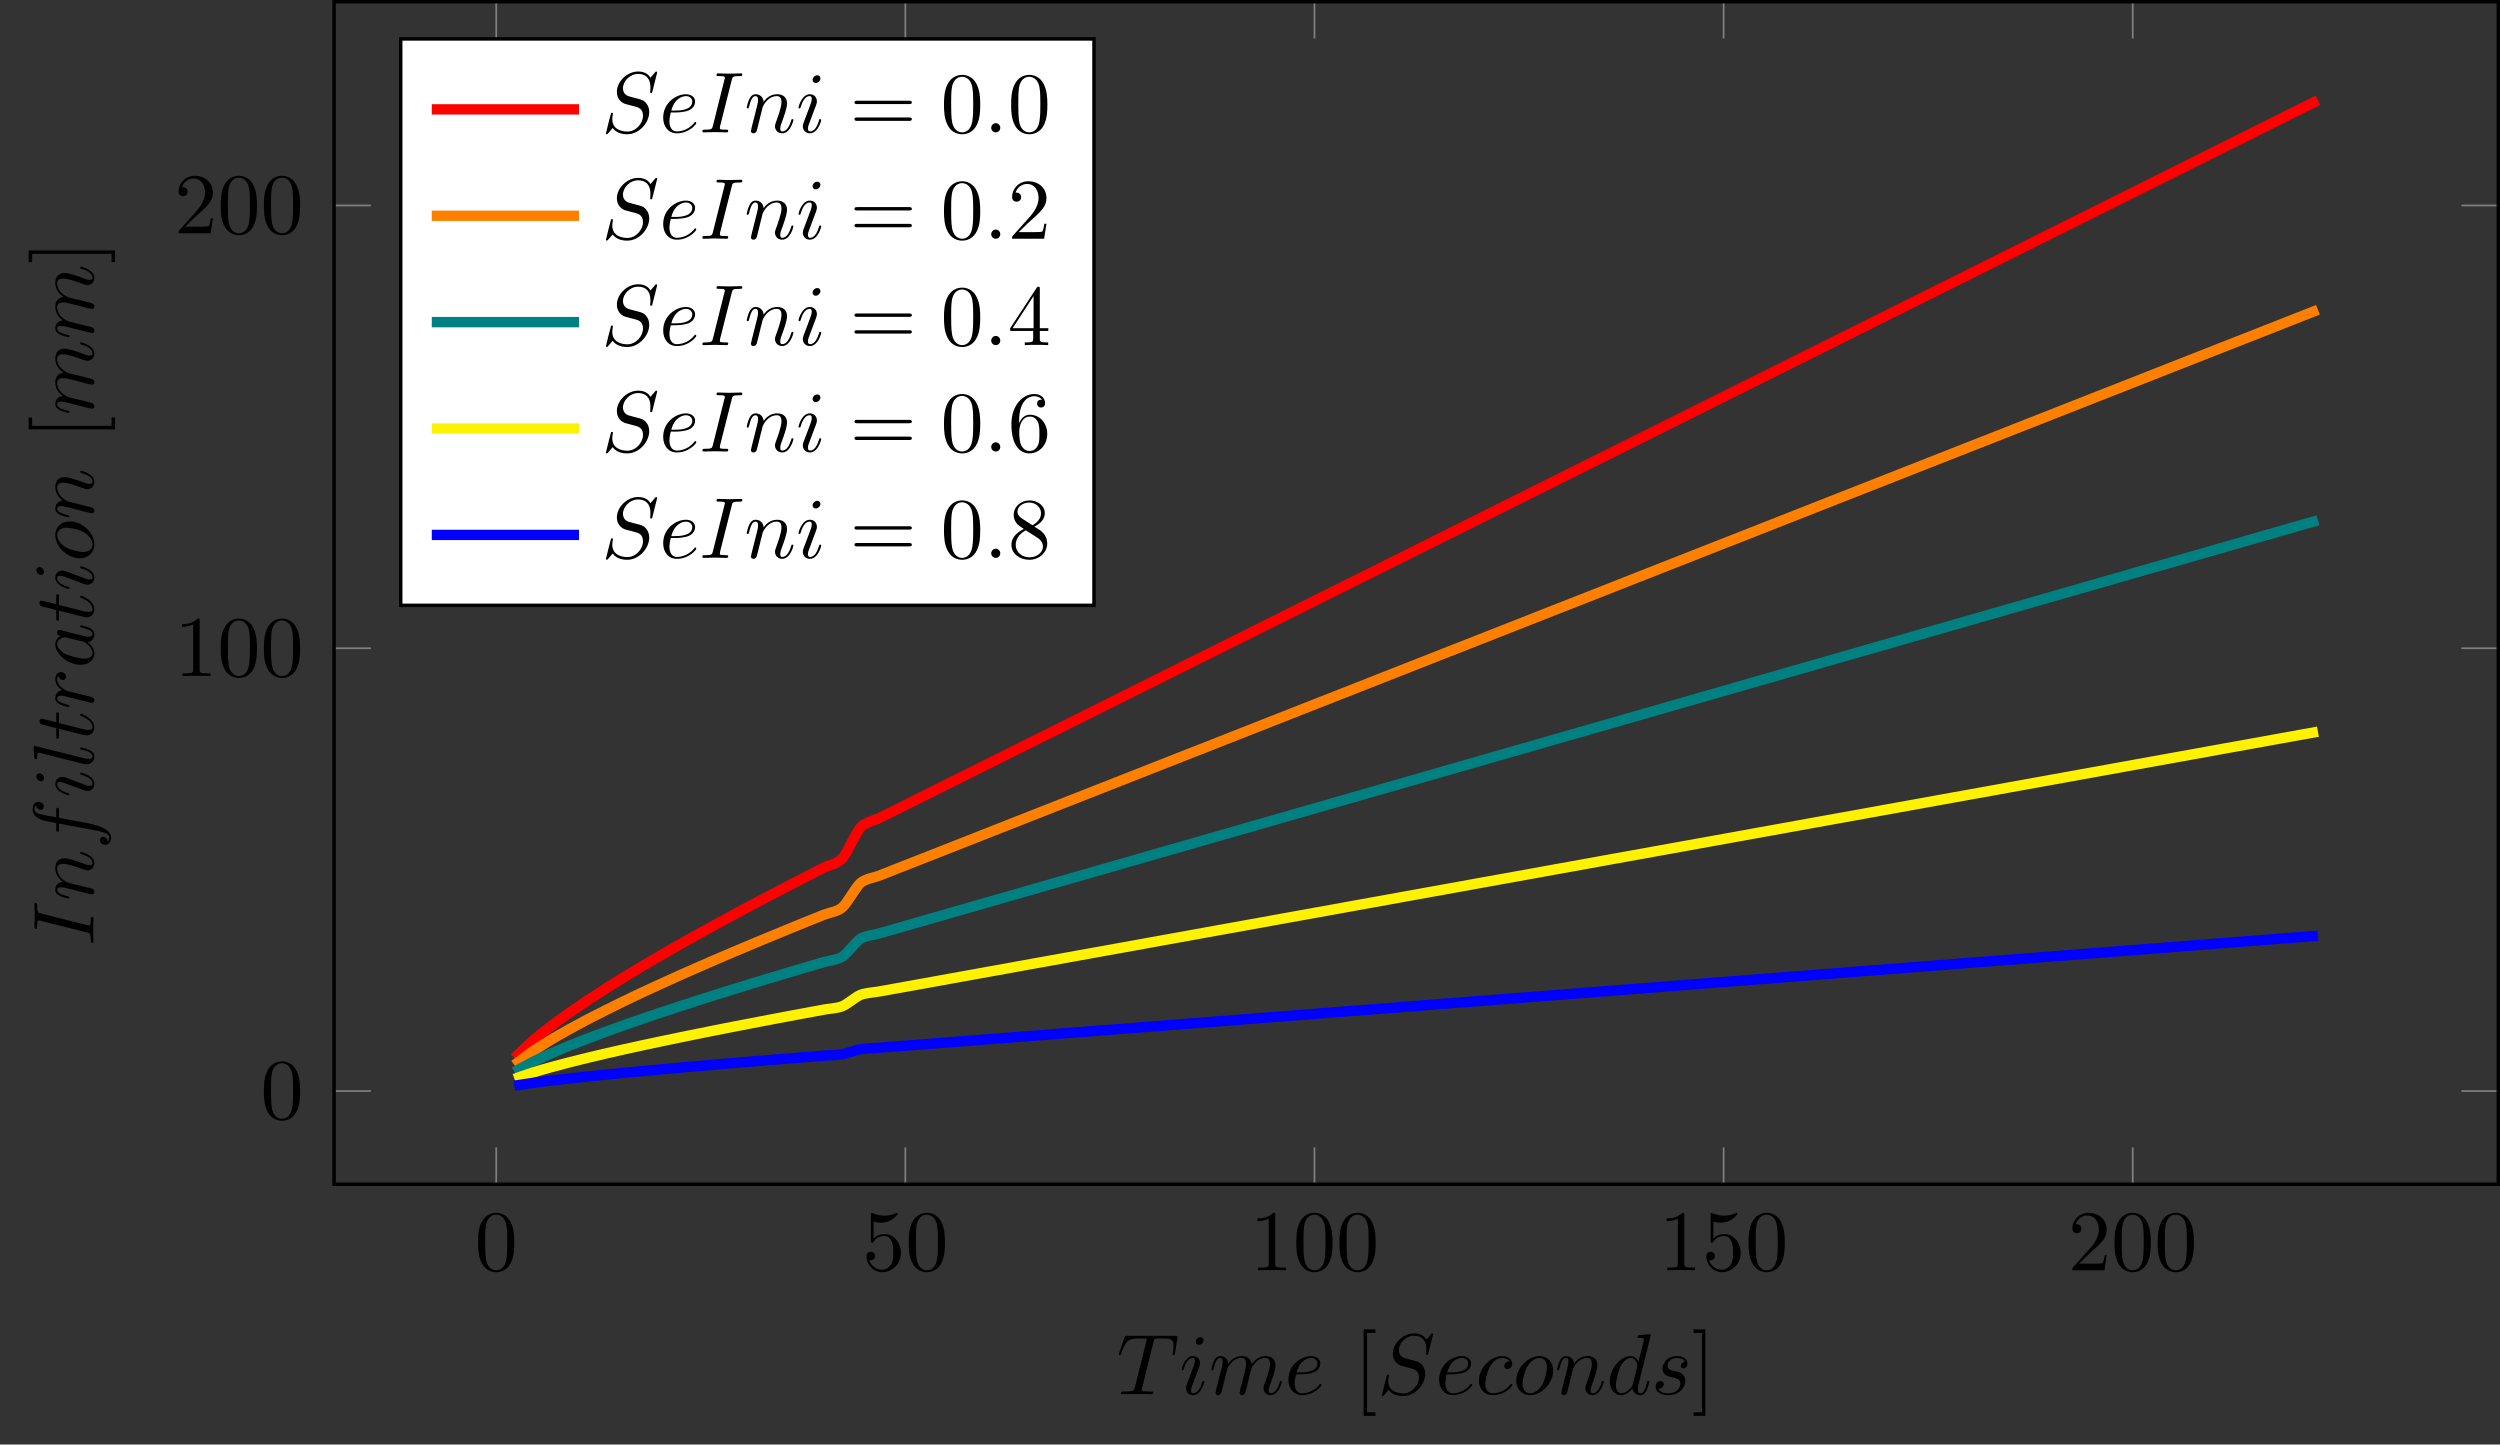 <?xml version="1.0" encoding="UTF-8"?>
<svg xmlns="http://www.w3.org/2000/svg" xmlns:xlink="http://www.w3.org/1999/xlink" width="288.758pt" height="166.847pt" viewBox="0 0 288.758 166.847" version="1.1">
<rect x="0" y="0" width="288.758" height="166.847" fill="#333333" stroke="none"/>
<defs>
<g>
<symbol overflow="visible" id="glyph0-0">
<path style="stroke:none;" d=""/>
</symbol>
<symbol overflow="visible" id="glyph0-1">
<path style="stroke:none;" d="M 4.578 -3.188 C 4.578 -3.984 4.531 -4.781 4.188 -5.516 C 3.734 -6.484 2.906 -6.641 2.5 -6.641 C 1.891 -6.641 1.172 -6.375 0.75 -5.453 C 0.438 -4.766 0.391 -3.984 0.391 -3.188 C 0.391 -2.438 0.422 -1.547 0.844 -0.781 C 1.266 0.016 2 0.219 2.484 0.219 C 3.016 0.219 3.781 0.016 4.219 -0.938 C 4.531 -1.625 4.578 -2.406 4.578 -3.188 Z M 2.484 0 C 2.094 0 1.5 -0.25 1.328 -1.203 C 1.219 -1.797 1.219 -2.719 1.219 -3.312 C 1.219 -3.953 1.219 -4.609 1.297 -5.141 C 1.484 -6.328 2.234 -6.422 2.484 -6.422 C 2.812 -6.422 3.469 -6.234 3.656 -5.25 C 3.766 -4.688 3.766 -3.938 3.766 -3.312 C 3.766 -2.562 3.766 -1.891 3.656 -1.25 C 3.5 -0.297 2.938 0 2.484 0 Z M 2.484 0 "/>
</symbol>
<symbol overflow="visible" id="glyph0-2">
<path style="stroke:none;" d="M 4.469 -2 C 4.469 -3.188 3.656 -4.188 2.578 -4.188 C 2.109 -4.188 1.672 -4.031 1.312 -3.672 L 1.312 -5.625 C 1.516 -5.562 1.844 -5.5 2.156 -5.5 C 3.391 -5.5 4.094 -6.406 4.094 -6.531 C 4.094 -6.594 4.062 -6.641 3.984 -6.641 C 3.984 -6.641 3.953 -6.641 3.906 -6.609 C 3.703 -6.516 3.219 -6.312 2.547 -6.312 C 2.156 -6.312 1.688 -6.391 1.219 -6.594 C 1.141 -6.625 1.125 -6.625 1.109 -6.625 C 1 -6.625 1 -6.547 1 -6.391 L 1 -3.438 C 1 -3.266 1 -3.188 1.141 -3.188 C 1.219 -3.188 1.234 -3.203 1.281 -3.266 C 1.391 -3.422 1.75 -3.969 2.562 -3.969 C 3.078 -3.969 3.328 -3.516 3.406 -3.328 C 3.562 -2.953 3.594 -2.578 3.594 -2.078 C 3.594 -1.719 3.594 -1.125 3.344 -0.703 C 3.109 -0.312 2.734 -0.062 2.281 -0.062 C 1.562 -0.062 0.984 -0.594 0.812 -1.172 C 0.844 -1.172 0.875 -1.156 0.984 -1.156 C 1.312 -1.156 1.484 -1.406 1.484 -1.641 C 1.484 -1.891 1.312 -2.141 0.984 -2.141 C 0.844 -2.141 0.5 -2.062 0.5 -1.609 C 0.5 -0.75 1.188 0.219 2.297 0.219 C 3.453 0.219 4.469 -0.734 4.469 -2 Z M 4.469 -2 "/>
</symbol>
<symbol overflow="visible" id="glyph0-3">
<path style="stroke:none;" d="M 2.938 -6.375 C 2.938 -6.625 2.938 -6.641 2.703 -6.641 C 2.078 -6 1.203 -6 0.891 -6 L 0.891 -5.688 C 1.094 -5.688 1.672 -5.688 2.188 -5.953 L 2.188 -0.781 C 2.188 -0.422 2.156 -0.312 1.266 -0.312 L 0.953 -0.312 L 0.953 0 C 1.297 -0.031 2.156 -0.031 2.562 -0.031 C 2.953 -0.031 3.828 -0.031 4.172 0 L 4.172 -0.312 L 3.859 -0.312 C 2.953 -0.312 2.938 -0.422 2.938 -0.781 Z M 2.938 -6.375 "/>
</symbol>
<symbol overflow="visible" id="glyph0-4">
<path style="stroke:none;" d="M 1.266 -0.766 L 2.328 -1.797 C 3.875 -3.172 4.469 -3.703 4.469 -4.703 C 4.469 -5.844 3.578 -6.641 2.359 -6.641 C 1.234 -6.641 0.5 -5.719 0.5 -4.828 C 0.5 -4.281 1 -4.281 1.031 -4.281 C 1.203 -4.281 1.547 -4.391 1.547 -4.812 C 1.547 -5.062 1.359 -5.328 1.016 -5.328 C 0.938 -5.328 0.922 -5.328 0.891 -5.312 C 1.109 -5.969 1.656 -6.328 2.234 -6.328 C 3.141 -6.328 3.562 -5.516 3.562 -4.703 C 3.562 -3.906 3.078 -3.125 2.516 -2.5 L 0.609 -0.375 C 0.5 -0.266 0.5 -0.234 0.5 0 L 4.203 0 L 4.469 -1.734 L 4.234 -1.734 C 4.172 -1.438 4.109 -1 4 -0.844 C 3.938 -0.766 3.281 -0.766 3.062 -0.766 Z M 1.266 -0.766 "/>
</symbol>
<symbol overflow="visible" id="glyph0-5">
<path style="stroke:none;" d="M 2.547 2.5 L 2.547 2.094 L 1.578 2.094 L 1.578 -7.078 L 2.547 -7.078 L 2.547 -7.484 L 1.172 -7.484 L 1.172 2.5 Z M 2.547 2.5 "/>
</symbol>
<symbol overflow="visible" id="glyph0-6">
<path style="stroke:none;" d="M 1.578 -7.484 L 0.219 -7.484 L 0.219 -7.078 L 1.188 -7.078 L 1.188 2.094 L 0.219 2.094 L 0.219 2.5 L 1.578 2.5 Z M 1.578 -7.484 "/>
</symbol>
<symbol overflow="visible" id="glyph0-7">
<path style="stroke:none;" d="M 6.844 -3.266 C 7 -3.266 7.188 -3.266 7.188 -3.453 C 7.188 -3.656 7 -3.656 6.859 -3.656 L 0.891 -3.656 C 0.75 -3.656 0.562 -3.656 0.562 -3.453 C 0.562 -3.266 0.75 -3.266 0.891 -3.266 Z M 6.859 -1.328 C 7 -1.328 7.188 -1.328 7.188 -1.531 C 7.188 -1.719 7 -1.719 6.844 -1.719 L 0.891 -1.719 C 0.75 -1.719 0.562 -1.719 0.562 -1.531 C 0.562 -1.328 0.75 -1.328 0.891 -1.328 Z M 6.859 -1.328 "/>
</symbol>
<symbol overflow="visible" id="glyph0-8">
<path style="stroke:none;" d="M 2.938 -1.641 L 2.938 -0.781 C 2.938 -0.422 2.906 -0.312 2.172 -0.312 L 1.969 -0.312 L 1.969 0 C 2.375 -0.031 2.891 -0.031 3.312 -0.031 C 3.734 -0.031 4.25 -0.031 4.672 0 L 4.672 -0.312 L 4.453 -0.312 C 3.719 -0.312 3.703 -0.422 3.703 -0.781 L 3.703 -1.641 L 4.688 -1.641 L 4.688 -1.953 L 3.703 -1.953 L 3.703 -6.484 C 3.703 -6.688 3.703 -6.75 3.531 -6.75 C 3.453 -6.75 3.422 -6.75 3.344 -6.625 L 0.281 -1.953 L 0.281 -1.641 Z M 2.984 -1.953 L 0.562 -1.953 L 2.984 -5.672 Z M 2.984 -1.953 "/>
</symbol>
<symbol overflow="visible" id="glyph0-9">
<path style="stroke:none;" d="M 1.312 -3.266 L 1.312 -3.516 C 1.312 -6.031 2.547 -6.391 3.062 -6.391 C 3.297 -6.391 3.719 -6.328 3.938 -5.984 C 3.781 -5.984 3.391 -5.984 3.391 -5.547 C 3.391 -5.234 3.625 -5.078 3.844 -5.078 C 4 -5.078 4.312 -5.172 4.312 -5.562 C 4.312 -6.156 3.875 -6.641 3.047 -6.641 C 1.766 -6.641 0.422 -5.359 0.422 -3.156 C 0.422 -0.484 1.578 0.219 2.5 0.219 C 3.609 0.219 4.562 -0.719 4.562 -2.031 C 4.562 -3.297 3.672 -4.25 2.562 -4.25 C 1.891 -4.25 1.516 -3.75 1.312 -3.266 Z M 2.5 -0.062 C 1.875 -0.062 1.578 -0.656 1.516 -0.812 C 1.328 -1.281 1.328 -2.078 1.328 -2.25 C 1.328 -3.031 1.656 -4.031 2.547 -4.031 C 2.719 -4.031 3.172 -4.031 3.484 -3.406 C 3.656 -3.047 3.656 -2.531 3.656 -2.047 C 3.656 -1.562 3.656 -1.062 3.484 -0.703 C 3.188 -0.109 2.734 -0.062 2.5 -0.062 Z M 2.5 -0.062 "/>
</symbol>
<symbol overflow="visible" id="glyph0-10">
<path style="stroke:none;" d="M 1.625 -4.562 C 1.172 -4.859 1.125 -5.188 1.125 -5.359 C 1.125 -5.969 1.781 -6.391 2.484 -6.391 C 3.203 -6.391 3.844 -5.875 3.844 -5.156 C 3.844 -4.578 3.453 -4.109 2.859 -3.766 Z M 3.078 -3.609 C 3.797 -3.984 4.281 -4.5 4.281 -5.156 C 4.281 -6.078 3.406 -6.641 2.5 -6.641 C 1.5 -6.641 0.688 -5.906 0.688 -4.969 C 0.688 -4.797 0.703 -4.344 1.125 -3.875 C 1.234 -3.766 1.609 -3.516 1.859 -3.344 C 1.281 -3.047 0.422 -2.5 0.422 -1.5 C 0.422 -0.453 1.438 0.219 2.484 0.219 C 3.609 0.219 4.562 -0.609 4.562 -1.672 C 4.562 -2.031 4.453 -2.484 4.062 -2.906 C 3.875 -3.109 3.719 -3.203 3.078 -3.609 Z M 2.078 -3.188 L 3.312 -2.406 C 3.594 -2.219 4.062 -1.922 4.062 -1.312 C 4.062 -0.578 3.312 -0.062 2.5 -0.062 C 1.641 -0.062 0.922 -0.672 0.922 -1.5 C 0.922 -2.078 1.234 -2.719 2.078 -3.188 Z M 2.078 -3.188 "/>
</symbol>
<symbol overflow="visible" id="glyph1-0">
<path style="stroke:none;" d=""/>
</symbol>
<symbol overflow="visible" id="glyph1-1">
<path style="stroke:none;" d="M 4.25 -6.047 C 4.328 -6.328 4.359 -6.391 4.484 -6.422 C 4.578 -6.438 4.906 -6.438 5.109 -6.438 C 6.125 -6.438 6.562 -6.406 6.562 -5.625 C 6.562 -5.469 6.531 -5.078 6.484 -4.828 C 6.484 -4.781 6.453 -4.672 6.453 -4.641 C 6.453 -4.578 6.484 -4.5 6.578 -4.5 C 6.688 -4.5 6.703 -4.578 6.734 -4.734 L 7 -6.469 C 7.016 -6.516 7.016 -6.609 7.016 -6.641 C 7.016 -6.75 6.922 -6.75 6.75 -6.75 L 1.219 -6.75 C 0.984 -6.75 0.969 -6.734 0.891 -6.547 L 0.297 -4.797 C 0.297 -4.781 0.234 -4.641 0.234 -4.609 C 0.234 -4.562 0.297 -4.5 0.359 -4.5 C 0.453 -4.5 0.469 -4.562 0.531 -4.719 C 1.062 -6.266 1.328 -6.438 2.797 -6.438 L 3.188 -6.438 C 3.469 -6.438 3.469 -6.406 3.469 -6.312 C 3.469 -6.266 3.438 -6.141 3.422 -6.109 L 2.094 -0.781 C 2 -0.422 1.969 -0.312 0.906 -0.312 C 0.547 -0.312 0.484 -0.312 0.484 -0.125 C 0.484 0 0.594 0 0.656 0 C 0.922 0 1.203 -0.016 1.469 -0.016 C 1.75 -0.016 2.047 -0.031 2.328 -0.031 C 2.609 -0.031 2.875 -0.016 3.156 -0.016 C 3.438 -0.016 3.734 0 4.016 0 C 4.109 0 4.234 0 4.234 -0.203 C 4.234 -0.312 4.156 -0.312 3.891 -0.312 C 3.656 -0.312 3.516 -0.312 3.266 -0.328 C 2.969 -0.359 2.891 -0.391 2.891 -0.547 C 2.891 -0.562 2.891 -0.609 2.938 -0.75 Z M 4.25 -6.047 "/>
</symbol>
<symbol overflow="visible" id="glyph1-2">
<path style="stroke:none;" d="M 2.828 -6.234 C 2.828 -6.438 2.688 -6.594 2.469 -6.594 C 2.188 -6.594 1.922 -6.328 1.922 -6.062 C 1.922 -5.875 2.062 -5.703 2.297 -5.703 C 2.531 -5.703 2.828 -5.938 2.828 -6.234 Z M 2.078 -2.484 C 2.188 -2.766 2.188 -2.797 2.297 -3.062 C 2.375 -3.266 2.422 -3.406 2.422 -3.594 C 2.422 -4.031 2.109 -4.406 1.609 -4.406 C 0.672 -4.406 0.297 -2.953 0.297 -2.875 C 0.297 -2.766 0.391 -2.766 0.406 -2.766 C 0.516 -2.766 0.516 -2.797 0.562 -2.953 C 0.844 -3.891 1.234 -4.188 1.578 -4.188 C 1.656 -4.188 1.828 -4.188 1.828 -3.875 C 1.828 -3.656 1.75 -3.453 1.719 -3.344 C 1.641 -3.094 1.188 -1.938 1.031 -1.5 C 0.922 -1.25 0.797 -0.922 0.797 -0.703 C 0.797 -0.234 1.141 0.109 1.609 0.109 C 2.547 0.109 2.922 -1.328 2.922 -1.422 C 2.922 -1.531 2.828 -1.531 2.797 -1.531 C 2.703 -1.531 2.703 -1.5 2.656 -1.344 C 2.469 -0.719 2.141 -0.109 1.641 -0.109 C 1.469 -0.109 1.391 -0.203 1.391 -0.438 C 1.391 -0.688 1.453 -0.828 1.688 -1.438 Z M 2.078 -2.484 "/>
</symbol>
<symbol overflow="visible" id="glyph1-3">
<path style="stroke:none;" d="M 0.875 -0.594 C 0.844 -0.438 0.781 -0.203 0.781 -0.156 C 0.781 0.016 0.922 0.109 1.078 0.109 C 1.203 0.109 1.375 0.031 1.453 -0.172 C 1.453 -0.188 1.578 -0.656 1.641 -0.906 L 1.859 -1.797 C 1.906 -2.031 1.969 -2.25 2.031 -2.469 C 2.062 -2.641 2.141 -2.938 2.156 -2.969 C 2.297 -3.281 2.828 -4.188 3.781 -4.188 C 4.234 -4.188 4.312 -3.812 4.312 -3.484 C 4.312 -3.234 4.25 -2.953 4.172 -2.656 L 3.891 -1.5 L 3.688 -0.75 C 3.656 -0.547 3.562 -0.203 3.562 -0.156 C 3.562 0.016 3.703 0.109 3.844 0.109 C 4.156 0.109 4.219 -0.141 4.297 -0.453 C 4.438 -1.016 4.812 -2.469 4.891 -2.859 C 4.922 -2.984 5.453 -4.188 6.547 -4.188 C 6.969 -4.188 7.078 -3.844 7.078 -3.484 C 7.078 -2.922 6.656 -1.781 6.453 -1.25 C 6.375 -1.016 6.328 -0.906 6.328 -0.703 C 6.328 -0.234 6.672 0.109 7.141 0.109 C 8.078 0.109 8.453 -1.344 8.453 -1.422 C 8.453 -1.531 8.359 -1.531 8.328 -1.531 C 8.234 -1.531 8.234 -1.5 8.188 -1.344 C 8.031 -0.812 7.719 -0.109 7.172 -0.109 C 7 -0.109 6.922 -0.203 6.922 -0.438 C 6.922 -0.688 7.016 -0.922 7.109 -1.141 C 7.297 -1.672 7.719 -2.766 7.719 -3.344 C 7.719 -3.984 7.312 -4.406 6.562 -4.406 C 5.828 -4.406 5.312 -3.969 4.938 -3.438 C 4.938 -3.562 4.906 -3.906 4.625 -4.141 C 4.375 -4.359 4.062 -4.406 3.812 -4.406 C 2.906 -4.406 2.422 -3.766 2.25 -3.531 C 2.203 -4.109 1.781 -4.406 1.328 -4.406 C 0.875 -4.406 0.688 -4.016 0.594 -3.844 C 0.422 -3.484 0.297 -2.906 0.297 -2.875 C 0.297 -2.766 0.391 -2.766 0.406 -2.766 C 0.516 -2.766 0.516 -2.781 0.578 -3 C 0.75 -3.703 0.953 -4.188 1.312 -4.188 C 1.469 -4.188 1.609 -4.109 1.609 -3.734 C 1.609 -3.516 1.578 -3.406 1.453 -2.891 Z M 0.875 -0.594 "/>
</symbol>
<symbol overflow="visible" id="glyph1-4">
<path style="stroke:none;" d="M 1.859 -2.297 C 2.156 -2.297 2.891 -2.328 3.391 -2.531 C 4.094 -2.828 4.141 -3.422 4.141 -3.562 C 4.141 -4 3.766 -4.406 3.078 -4.406 C 1.969 -4.406 0.453 -3.438 0.453 -1.688 C 0.453 -0.672 1.047 0.109 2.031 0.109 C 3.453 0.109 4.281 -0.953 4.281 -1.062 C 4.281 -1.125 4.234 -1.203 4.172 -1.203 C 4.109 -1.203 4.094 -1.172 4.031 -1.094 C 3.25 -0.109 2.156 -0.109 2.047 -0.109 C 1.266 -0.109 1.172 -0.953 1.172 -1.266 C 1.172 -1.391 1.188 -1.688 1.328 -2.297 Z M 1.391 -2.516 C 1.781 -4.031 2.812 -4.188 3.078 -4.188 C 3.531 -4.188 3.812 -3.891 3.812 -3.562 C 3.812 -2.516 2.219 -2.516 1.797 -2.516 Z M 1.391 -2.516 "/>
</symbol>
<symbol overflow="visible" id="glyph1-5">
<path style="stroke:none;" d="M 6.438 -6.922 C 6.438 -6.953 6.406 -7.031 6.312 -7.031 C 6.266 -7.031 6.266 -7.016 6.141 -6.875 L 5.656 -6.312 C 5.406 -6.781 4.891 -7.031 4.234 -7.031 C 2.969 -7.031 1.781 -5.875 1.781 -4.672 C 1.781 -3.875 2.297 -3.406 2.812 -3.266 L 3.875 -2.984 C 4.25 -2.891 4.797 -2.734 4.797 -1.922 C 4.797 -1.031 3.984 -0.094 3 -0.094 C 2.359 -0.094 1.25 -0.312 1.25 -1.547 C 1.25 -1.781 1.312 -2.031 1.312 -2.078 C 1.328 -2.125 1.328 -2.141 1.328 -2.156 C 1.328 -2.25 1.266 -2.266 1.219 -2.266 C 1.172 -2.266 1.141 -2.25 1.109 -2.219 C 1.078 -2.188 0.516 0.094 0.516 0.125 C 0.516 0.172 0.562 0.219 0.625 0.219 C 0.672 0.219 0.688 0.203 0.812 0.062 L 1.297 -0.5 C 1.719 0.078 2.406 0.219 2.984 0.219 C 4.344 0.219 5.516 -1.109 5.516 -2.344 C 5.516 -3.031 5.172 -3.375 5.031 -3.516 C 4.797 -3.734 4.641 -3.781 3.766 -4 C 3.531 -4.062 3.188 -4.172 3.094 -4.188 C 2.828 -4.281 2.484 -4.562 2.484 -5.094 C 2.484 -5.906 3.281 -6.75 4.234 -6.75 C 5.047 -6.75 5.656 -6.312 5.656 -5.203 C 5.656 -4.891 5.625 -4.703 5.625 -4.641 C 5.625 -4.641 5.625 -4.547 5.734 -4.547 C 5.844 -4.547 5.859 -4.578 5.891 -4.75 Z M 6.438 -6.922 "/>
</symbol>
<symbol overflow="visible" id="glyph1-6">
<path style="stroke:none;" d="M 3.953 -3.781 C 3.781 -3.781 3.656 -3.781 3.516 -3.656 C 3.344 -3.5 3.328 -3.328 3.328 -3.266 C 3.328 -3.016 3.516 -2.906 3.703 -2.906 C 3.984 -2.906 4.25 -3.156 4.25 -3.547 C 4.25 -4.031 3.781 -4.406 3.078 -4.406 C 1.734 -4.406 0.406 -2.984 0.406 -1.578 C 0.406 -0.672 0.984 0.109 2.031 0.109 C 3.453 0.109 4.281 -0.953 4.281 -1.062 C 4.281 -1.125 4.234 -1.203 4.172 -1.203 C 4.109 -1.203 4.094 -1.172 4.031 -1.094 C 3.25 -0.109 2.156 -0.109 2.047 -0.109 C 1.422 -0.109 1.141 -0.594 1.141 -1.203 C 1.141 -1.609 1.344 -2.578 1.688 -3.188 C 2 -3.766 2.547 -4.188 3.094 -4.188 C 3.422 -4.188 3.812 -4.062 3.953 -3.781 Z M 3.953 -3.781 "/>
</symbol>
<symbol overflow="visible" id="glyph1-7">
<path style="stroke:none;" d="M 4.672 -2.719 C 4.672 -3.766 3.984 -4.406 3.078 -4.406 C 1.75 -4.406 0.406 -2.984 0.406 -1.578 C 0.406 -0.594 1.078 0.109 2 0.109 C 3.328 0.109 4.672 -1.266 4.672 -2.719 Z M 2.016 -0.109 C 1.578 -0.109 1.141 -0.422 1.141 -1.203 C 1.141 -1.688 1.406 -2.766 1.719 -3.266 C 2.219 -4.031 2.797 -4.188 3.078 -4.188 C 3.656 -4.188 3.953 -3.703 3.953 -3.109 C 3.953 -2.719 3.75 -1.672 3.375 -1.031 C 3.016 -0.453 2.469 -0.109 2.016 -0.109 Z M 2.016 -0.109 "/>
</symbol>
<symbol overflow="visible" id="glyph1-8">
<path style="stroke:none;" d="M 0.875 -0.594 C 0.844 -0.438 0.781 -0.203 0.781 -0.156 C 0.781 0.016 0.922 0.109 1.078 0.109 C 1.203 0.109 1.375 0.031 1.453 -0.172 C 1.453 -0.188 1.578 -0.656 1.641 -0.906 L 1.859 -1.797 C 1.906 -2.031 1.969 -2.25 2.031 -2.469 C 2.062 -2.641 2.141 -2.938 2.156 -2.969 C 2.297 -3.281 2.828 -4.188 3.781 -4.188 C 4.234 -4.188 4.312 -3.812 4.312 -3.484 C 4.312 -2.875 3.828 -1.594 3.672 -1.172 C 3.578 -0.938 3.562 -0.812 3.562 -0.703 C 3.562 -0.234 3.922 0.109 4.391 0.109 C 5.328 0.109 5.688 -1.344 5.688 -1.422 C 5.688 -1.531 5.609 -1.531 5.578 -1.531 C 5.469 -1.531 5.469 -1.5 5.422 -1.344 C 5.219 -0.672 4.891 -0.109 4.406 -0.109 C 4.234 -0.109 4.172 -0.203 4.172 -0.438 C 4.172 -0.688 4.25 -0.922 4.344 -1.141 C 4.531 -1.672 4.953 -2.766 4.953 -3.344 C 4.953 -4 4.531 -4.406 3.812 -4.406 C 2.906 -4.406 2.422 -3.766 2.25 -3.531 C 2.203 -4.094 1.797 -4.406 1.328 -4.406 C 0.875 -4.406 0.688 -4.016 0.594 -3.844 C 0.422 -3.5 0.297 -2.906 0.297 -2.875 C 0.297 -2.766 0.391 -2.766 0.406 -2.766 C 0.516 -2.766 0.516 -2.781 0.578 -3 C 0.75 -3.703 0.953 -4.188 1.312 -4.188 C 1.5 -4.188 1.609 -4.062 1.609 -3.734 C 1.609 -3.516 1.578 -3.406 1.453 -2.891 Z M 0.875 -0.594 "/>
</symbol>
<symbol overflow="visible" id="glyph1-9">
<path style="stroke:none;" d="M 5.141 -6.812 C 5.141 -6.812 5.141 -6.922 5.016 -6.922 C 4.859 -6.922 3.922 -6.828 3.75 -6.812 C 3.672 -6.797 3.609 -6.75 3.609 -6.625 C 3.609 -6.5 3.703 -6.5 3.844 -6.5 C 4.328 -6.5 4.344 -6.438 4.344 -6.328 L 4.312 -6.125 L 3.719 -3.766 C 3.531 -4.141 3.25 -4.406 2.797 -4.406 C 1.641 -4.406 0.406 -2.938 0.406 -1.484 C 0.406 -0.547 0.953 0.109 1.719 0.109 C 1.922 0.109 2.422 0.062 3.016 -0.641 C 3.094 -0.219 3.453 0.109 3.922 0.109 C 4.281 0.109 4.5 -0.125 4.672 -0.438 C 4.828 -0.797 4.969 -1.406 4.969 -1.422 C 4.969 -1.531 4.875 -1.531 4.844 -1.531 C 4.75 -1.531 4.734 -1.484 4.703 -1.344 C 4.531 -0.703 4.359 -0.109 3.953 -0.109 C 3.672 -0.109 3.656 -0.375 3.656 -0.562 C 3.656 -0.812 3.672 -0.875 3.703 -1.047 Z M 3.078 -1.188 C 3.016 -1 3.016 -0.984 2.875 -0.812 C 2.438 -0.266 2.031 -0.109 1.75 -0.109 C 1.25 -0.109 1.109 -0.656 1.109 -1.047 C 1.109 -1.547 1.422 -2.766 1.656 -3.234 C 1.969 -3.812 2.406 -4.188 2.812 -4.188 C 3.453 -4.188 3.594 -3.375 3.594 -3.312 C 3.594 -3.25 3.578 -3.188 3.562 -3.141 Z M 3.078 -1.188 "/>
</symbol>
<symbol overflow="visible" id="glyph1-10">
<path style="stroke:none;" d="M 3.891 -3.734 C 3.625 -3.719 3.422 -3.5 3.422 -3.281 C 3.422 -3.141 3.516 -2.984 3.734 -2.984 C 3.953 -2.984 4.188 -3.156 4.188 -3.547 C 4.188 -4 3.766 -4.406 3 -4.406 C 1.688 -4.406 1.312 -3.391 1.312 -2.953 C 1.312 -2.172 2.047 -2.031 2.344 -1.969 C 2.859 -1.859 3.375 -1.75 3.375 -1.203 C 3.375 -0.953 3.156 -0.109 1.953 -0.109 C 1.812 -0.109 1.047 -0.109 0.812 -0.641 C 1.203 -0.594 1.453 -0.891 1.453 -1.172 C 1.453 -1.391 1.281 -1.516 1.078 -1.516 C 0.812 -1.516 0.516 -1.312 0.516 -0.859 C 0.516 -0.297 1.094 0.109 1.938 0.109 C 3.562 0.109 3.953 -1.094 3.953 -1.547 C 3.953 -1.906 3.766 -2.156 3.641 -2.266 C 3.375 -2.547 3.078 -2.609 2.641 -2.688 C 2.281 -2.766 1.891 -2.844 1.891 -3.297 C 1.891 -3.578 2.125 -4.188 3 -4.188 C 3.25 -4.188 3.75 -4.109 3.891 -3.734 Z M 3.891 -3.734 "/>
</symbol>
<symbol overflow="visible" id="glyph1-11">
<path style="stroke:none;" d="M 3.734 -6.047 C 3.812 -6.406 3.844 -6.5 4.641 -6.5 C 4.875 -6.5 4.953 -6.5 4.953 -6.688 C 4.953 -6.812 4.844 -6.812 4.812 -6.812 C 4.516 -6.812 3.781 -6.781 3.484 -6.781 C 3.188 -6.781 2.469 -6.812 2.156 -6.812 C 2.094 -6.812 1.969 -6.812 1.969 -6.609 C 1.969 -6.5 2.047 -6.5 2.25 -6.5 C 2.656 -6.5 2.938 -6.5 2.938 -6.312 C 2.938 -6.266 2.938 -6.234 2.906 -6.156 L 1.562 -0.781 C 1.469 -0.406 1.453 -0.312 0.656 -0.312 C 0.422 -0.312 0.344 -0.312 0.344 -0.109 C 0.344 0 0.453 0 0.484 0 C 0.781 0 1.5 -0.031 1.797 -0.031 C 2.094 -0.031 2.828 0 3.125 0 C 3.203 0 3.328 0 3.328 -0.188 C 3.328 -0.312 3.25 -0.312 3.031 -0.312 C 2.844 -0.312 2.797 -0.312 2.609 -0.328 C 2.391 -0.344 2.359 -0.391 2.359 -0.5 C 2.359 -0.578 2.375 -0.656 2.391 -0.734 Z M 3.734 -6.047 "/>
</symbol>
<symbol overflow="visible" id="glyph1-12">
<path style="stroke:none;" d="M 1.906 -0.531 C 1.906 -0.812 1.672 -1.062 1.391 -1.062 C 1.094 -1.062 0.859 -0.812 0.859 -0.531 C 0.859 -0.234 1.094 0 1.391 0 C 1.672 0 1.906 -0.234 1.906 -0.531 Z M 1.906 -0.531 "/>
</symbol>
<symbol overflow="visible" id="glyph2-0">
<path style="stroke:none;" d=""/>
</symbol>
<symbol overflow="visible" id="glyph2-1">
<path style="stroke:none;" d="M -6.047 -3.734 C -6.406 -3.812 -6.5 -3.844 -6.5 -4.641 C -6.5 -4.875 -6.5 -4.953 -6.688 -4.953 C -6.812 -4.953 -6.812 -4.844 -6.812 -4.812 C -6.812 -4.516 -6.781 -3.781 -6.781 -3.484 C -6.781 -3.188 -6.812 -2.469 -6.812 -2.156 C -6.812 -2.094 -6.812 -1.969 -6.609 -1.969 C -6.5 -1.969 -6.5 -2.047 -6.5 -2.25 C -6.5 -2.656 -6.5 -2.938 -6.312 -2.938 C -6.266 -2.938 -6.234 -2.938 -6.156 -2.906 L -0.781 -1.562 C -0.406 -1.469 -0.312 -1.453 -0.312 -0.656 C -0.312 -0.422 -0.312 -0.344 -0.109 -0.344 C 0 -0.344 0 -0.453 0 -0.484 C 0 -0.781 -0.031 -1.5 -0.031 -1.797 C -0.031 -2.094 0 -2.828 0 -3.125 C 0 -3.203 0 -3.328 -0.188 -3.328 C -0.312 -3.328 -0.312 -3.25 -0.312 -3.031 C -0.312 -2.844 -0.312 -2.797 -0.328 -2.609 C -0.344 -2.391 -0.391 -2.359 -0.5 -2.359 C -0.578 -2.359 -0.656 -2.375 -0.734 -2.391 Z M -6.047 -3.734 "/>
</symbol>
<symbol overflow="visible" id="glyph2-2">
<path style="stroke:none;" d="M -0.594 -0.875 C -0.438 -0.844 -0.203 -0.781 -0.156 -0.781 C 0.016 -0.781 0.109 -0.922 0.109 -1.078 C 0.109 -1.203 0.031 -1.375 -0.172 -1.453 C -0.188 -1.453 -0.656 -1.578 -0.906 -1.641 L -1.797 -1.859 C -2.031 -1.906 -2.25 -1.969 -2.469 -2.031 C -2.641 -2.062 -2.938 -2.141 -2.969 -2.156 C -3.281 -2.297 -4.188 -2.828 -4.188 -3.781 C -4.188 -4.234 -3.812 -4.312 -3.484 -4.312 C -2.875 -4.312 -1.594 -3.828 -1.172 -3.672 C -0.938 -3.578 -0.812 -3.562 -0.703 -3.562 C -0.234 -3.562 0.109 -3.922 0.109 -4.391 C 0.109 -5.328 -1.344 -5.688 -1.422 -5.688 C -1.531 -5.688 -1.531 -5.609 -1.531 -5.578 C -1.531 -5.469 -1.5 -5.469 -1.344 -5.422 C -0.672 -5.219 -0.109 -4.891 -0.109 -4.406 C -0.109 -4.234 -0.203 -4.172 -0.438 -4.172 C -0.688 -4.172 -0.922 -4.25 -1.141 -4.344 C -1.672 -4.531 -2.766 -4.953 -3.344 -4.953 C -4 -4.953 -4.406 -4.531 -4.406 -3.812 C -4.406 -2.906 -3.766 -2.422 -3.531 -2.25 C -4.094 -2.203 -4.406 -1.797 -4.406 -1.328 C -4.406 -0.875 -4.016 -0.688 -3.844 -0.594 C -3.5 -0.422 -2.906 -0.297 -2.875 -0.297 C -2.766 -0.297 -2.766 -0.391 -2.766 -0.406 C -2.766 -0.516 -2.781 -0.516 -3 -0.578 C -3.703 -0.75 -4.188 -0.953 -4.188 -1.312 C -4.188 -1.5 -4.062 -1.609 -3.734 -1.609 C -3.516 -1.609 -3.406 -1.578 -2.891 -1.453 Z M -0.594 -0.875 "/>
</symbol>
<symbol overflow="visible" id="glyph2-3">
<path style="stroke:none;" d="M -3.984 -3.656 L -3.984 -4.516 C -3.984 -4.719 -3.984 -4.812 -4.188 -4.812 C -4.297 -4.812 -4.297 -4.719 -4.297 -4.547 L -4.297 -3.719 L -5.438 -3.922 C -5.641 -3.969 -6.344 -4.109 -6.469 -4.172 C -6.656 -4.25 -6.812 -4.422 -6.812 -4.641 C -6.812 -4.672 -6.812 -4.938 -6.625 -5.125 C -6.594 -4.688 -6.234 -4.578 -6.094 -4.578 C -5.859 -4.578 -5.734 -4.766 -5.734 -4.953 C -5.734 -5.219 -5.969 -5.5 -6.344 -5.5 C -6.797 -5.5 -7.031 -5.047 -7.031 -4.641 C -7.031 -4.297 -6.844 -3.672 -5.859 -3.375 C -5.656 -3.312 -5.547 -3.281 -4.297 -3.047 L -4.297 -2.359 C -4.297 -2.156 -4.297 -2.047 -4.109 -2.047 C -3.984 -2.047 -3.984 -2.141 -3.984 -2.328 L -3.984 -2.984 L -0.047 -2.25 C 0.922 -2.062 1.828 -1.891 1.828 -1.375 C 1.828 -1.328 1.828 -1.094 1.641 -0.891 C 1.609 -1.359 1.25 -1.453 1.109 -1.453 C 0.875 -1.453 0.75 -1.266 0.75 -1.078 C 0.75 -0.812 0.984 -0.531 1.359 -0.531 C 1.797 -0.531 2.047 -0.969 2.047 -1.375 C 2.047 -1.922 1.453 -2.328 1.078 -2.5 C 0.453 -2.828 -0.75 -3.047 -0.828 -3.062 Z M -3.984 -3.656 "/>
</symbol>
<symbol overflow="visible" id="glyph2-4">
<path style="stroke:none;" d="M -6.234 -2.828 C -6.438 -2.828 -6.594 -2.688 -6.594 -2.469 C -6.594 -2.188 -6.328 -1.922 -6.062 -1.922 C -5.875 -1.922 -5.703 -2.062 -5.703 -2.297 C -5.703 -2.531 -5.938 -2.828 -6.234 -2.828 Z M -2.484 -2.078 C -2.766 -2.188 -2.797 -2.188 -3.062 -2.297 C -3.266 -2.375 -3.406 -2.422 -3.594 -2.422 C -4.031 -2.422 -4.406 -2.109 -4.406 -1.609 C -4.406 -0.672 -2.953 -0.297 -2.875 -0.297 C -2.766 -0.297 -2.766 -0.391 -2.766 -0.406 C -2.766 -0.516 -2.797 -0.516 -2.953 -0.562 C -3.891 -0.844 -4.188 -1.234 -4.188 -1.578 C -4.188 -1.656 -4.188 -1.828 -3.875 -1.828 C -3.656 -1.828 -3.453 -1.75 -3.344 -1.719 C -3.094 -1.641 -1.938 -1.188 -1.5 -1.031 C -1.25 -0.922 -0.922 -0.797 -0.703 -0.797 C -0.234 -0.797 0.109 -1.141 0.109 -1.609 C 0.109 -2.547 -1.328 -2.922 -1.422 -2.922 C -1.531 -2.922 -1.531 -2.828 -1.531 -2.797 C -1.531 -2.703 -1.5 -2.703 -1.344 -2.656 C -0.719 -2.469 -0.109 -2.141 -0.109 -1.641 C -0.109 -1.469 -0.203 -1.391 -0.438 -1.391 C -0.688 -1.391 -0.828 -1.453 -1.438 -1.688 Z M -2.484 -2.078 "/>
</symbol>
<symbol overflow="visible" id="glyph2-5">
<path style="stroke:none;" d="M -6.812 -2.578 C -6.812 -2.578 -6.922 -2.578 -6.922 -2.438 C -6.922 -2.219 -6.844 -1.484 -6.812 -1.219 C -6.812 -1.141 -6.797 -1.031 -6.609 -1.031 C -6.5 -1.031 -6.5 -1.141 -6.5 -1.281 C -6.5 -1.766 -6.406 -1.781 -6.328 -1.781 L -6.125 -1.75 L -1.141 -0.484 C -1.031 -0.453 -0.969 -0.438 -0.812 -0.438 C -0.234 -0.438 0.109 -0.875 0.109 -1.344 C 0.109 -1.672 -0.094 -1.922 -0.453 -2.094 C -0.828 -2.266 -1.406 -2.391 -1.422 -2.391 C -1.531 -2.391 -1.531 -2.297 -1.531 -2.266 C -1.531 -2.172 -1.484 -2.156 -1.344 -2.141 C -0.703 -1.969 -0.109 -1.781 -0.109 -1.375 C -0.109 -1.078 -0.422 -1.078 -0.562 -1.078 C -0.812 -1.078 -0.859 -1.094 -1.047 -1.141 Z M -6.812 -2.578 "/>
</symbol>
<symbol overflow="visible" id="glyph2-6">
<path style="stroke:none;" d="M -3.984 -2.047 L -3.984 -2.984 C -3.984 -3.188 -3.984 -3.297 -4.188 -3.297 C -4.297 -3.297 -4.297 -3.188 -4.297 -3.016 L -4.297 -2.141 C -5.719 -2.5 -5.906 -2.547 -5.969 -2.547 C -6.141 -2.547 -6.234 -2.422 -6.234 -2.25 C -6.234 -2.219 -6.234 -1.938 -5.875 -1.859 L -4.297 -1.469 L -4.297 -0.531 C -4.297 -0.328 -4.297 -0.234 -4.109 -0.234 C -3.984 -0.234 -3.984 -0.312 -3.984 -0.516 L -3.984 -1.391 C -1.156 -0.672 -0.984 -0.625 -0.812 -0.625 C -0.266 -0.625 0.109 -1 0.109 -1.547 C 0.109 -2.562 -1.344 -3.125 -1.422 -3.125 C -1.531 -3.125 -1.531 -3.047 -1.531 -3.016 C -1.531 -2.922 -1.5 -2.906 -1.391 -2.859 C -0.344 -2.438 -0.109 -1.906 -0.109 -1.562 C -0.109 -1.359 -0.234 -1.25 -0.562 -1.25 C -0.812 -1.25 -0.875 -1.281 -1.047 -1.312 Z M -3.984 -2.047 "/>
</symbol>
<symbol overflow="visible" id="glyph2-7">
<path style="stroke:none;" d="M -0.594 -0.875 C -0.438 -0.844 -0.203 -0.781 -0.156 -0.781 C 0.016 -0.781 0.109 -0.922 0.109 -1.078 C 0.109 -1.203 0.031 -1.375 -0.172 -1.453 C -0.203 -1.469 -1.562 -1.797 -1.75 -1.844 C -2.078 -1.922 -2.766 -2.109 -3.047 -2.156 C -3.172 -2.203 -3.641 -2.484 -3.859 -2.719 C -3.922 -2.797 -4.188 -3.094 -4.188 -3.516 C -4.188 -3.781 -4.062 -3.922 -4.062 -3.938 C -4.016 -3.641 -3.781 -3.422 -3.516 -3.422 C -3.359 -3.422 -3.172 -3.531 -3.172 -3.797 C -3.172 -4.062 -3.406 -4.344 -3.766 -4.344 C -4.109 -4.344 -4.406 -4.031 -4.406 -3.516 C -4.406 -2.875 -3.922 -2.438 -3.641 -2.25 C -4.094 -2.156 -4.406 -1.797 -4.406 -1.328 C -4.406 -0.875 -4.016 -0.688 -3.844 -0.594 C -3.5 -0.422 -2.906 -0.297 -2.875 -0.297 C -2.766 -0.297 -2.766 -0.391 -2.766 -0.406 C -2.766 -0.516 -2.781 -0.516 -3 -0.578 C -3.703 -0.75 -4.188 -0.953 -4.188 -1.312 C -4.188 -1.469 -4.109 -1.609 -3.734 -1.609 C -3.516 -1.609 -3.406 -1.578 -2.891 -1.453 Z M -0.594 -0.875 "/>
</symbol>
<symbol overflow="visible" id="glyph2-8">
<path style="stroke:none;" d="M -3.766 -3.719 C -4.141 -3.531 -4.406 -3.25 -4.406 -2.797 C -4.406 -1.641 -2.938 -0.406 -1.484 -0.406 C -0.547 -0.406 0.109 -0.953 0.109 -1.719 C 0.109 -1.922 0.062 -2.422 -0.641 -3.016 C -0.219 -3.094 0.109 -3.453 0.109 -3.922 C 0.109 -4.281 -0.125 -4.5 -0.438 -4.672 C -0.797 -4.828 -1.406 -4.969 -1.422 -4.969 C -1.531 -4.969 -1.531 -4.875 -1.531 -4.844 C -1.531 -4.75 -1.484 -4.734 -1.344 -4.703 C -0.703 -4.531 -0.109 -4.359 -0.109 -3.953 C -0.109 -3.672 -0.375 -3.656 -0.562 -3.656 C -0.781 -3.656 -0.875 -3.672 -1.312 -3.781 C -1.719 -3.891 -1.828 -3.906 -2.203 -4 L -3.594 -4.359 C -3.875 -4.422 -3.891 -4.422 -3.938 -4.422 C -4.109 -4.422 -4.203 -4.312 -4.203 -4.141 C -4.203 -3.891 -3.984 -3.75 -3.766 -3.719 Z M -1.188 -3.078 C -1 -3.016 -0.984 -3.016 -0.812 -2.875 C -0.266 -2.438 -0.109 -2.031 -0.109 -1.75 C -0.109 -1.25 -0.656 -1.109 -1.047 -1.109 C -1.547 -1.109 -2.766 -1.422 -3.234 -1.656 C -3.812 -1.969 -4.188 -2.406 -4.188 -2.812 C -4.188 -3.453 -3.375 -3.594 -3.312 -3.594 C -3.25 -3.594 -3.188 -3.578 -3.141 -3.562 Z M -1.188 -3.078 "/>
</symbol>
<symbol overflow="visible" id="glyph2-9">
<path style="stroke:none;" d="M -2.719 -4.672 C -3.766 -4.672 -4.406 -3.984 -4.406 -3.078 C -4.406 -1.75 -2.984 -0.406 -1.578 -0.406 C -0.594 -0.406 0.109 -1.078 0.109 -2 C 0.109 -3.328 -1.266 -4.672 -2.719 -4.672 Z M -0.109 -2.016 C -0.109 -1.578 -0.422 -1.141 -1.203 -1.141 C -1.688 -1.141 -2.766 -1.406 -3.266 -1.719 C -4.031 -2.219 -4.188 -2.797 -4.188 -3.078 C -4.188 -3.656 -3.703 -3.953 -3.109 -3.953 C -2.719 -3.953 -1.672 -3.75 -1.031 -3.375 C -0.453 -3.016 -0.109 -2.469 -0.109 -2.016 Z M -0.109 -2.016 "/>
</symbol>
<symbol overflow="visible" id="glyph2-10">
<path style="stroke:none;" d="M -0.594 -0.875 C -0.438 -0.844 -0.203 -0.781 -0.156 -0.781 C 0.016 -0.781 0.109 -0.922 0.109 -1.078 C 0.109 -1.203 0.031 -1.375 -0.172 -1.453 C -0.188 -1.453 -0.656 -1.578 -0.906 -1.641 L -1.797 -1.859 C -2.031 -1.906 -2.25 -1.969 -2.469 -2.031 C -2.641 -2.062 -2.938 -2.141 -2.969 -2.156 C -3.281 -2.297 -4.188 -2.828 -4.188 -3.781 C -4.188 -4.234 -3.812 -4.312 -3.484 -4.312 C -3.234 -4.312 -2.953 -4.25 -2.656 -4.172 L -1.5 -3.891 L -0.75 -3.688 C -0.547 -3.656 -0.203 -3.562 -0.156 -3.562 C 0.016 -3.562 0.109 -3.703 0.109 -3.844 C 0.109 -4.156 -0.141 -4.219 -0.453 -4.297 C -1.016 -4.438 -2.469 -4.812 -2.859 -4.891 C -2.984 -4.922 -4.188 -5.453 -4.188 -6.547 C -4.188 -6.969 -3.844 -7.078 -3.484 -7.078 C -2.922 -7.078 -1.781 -6.656 -1.25 -6.453 C -1.016 -6.375 -0.906 -6.328 -0.703 -6.328 C -0.234 -6.328 0.109 -6.672 0.109 -7.141 C 0.109 -8.078 -1.344 -8.453 -1.422 -8.453 C -1.531 -8.453 -1.531 -8.359 -1.531 -8.328 C -1.531 -8.234 -1.5 -8.234 -1.344 -8.188 C -0.812 -8.031 -0.109 -7.719 -0.109 -7.172 C -0.109 -7 -0.203 -6.922 -0.438 -6.922 C -0.688 -6.922 -0.922 -7.016 -1.141 -7.109 C -1.672 -7.297 -2.766 -7.719 -3.344 -7.719 C -3.984 -7.719 -4.406 -7.312 -4.406 -6.562 C -4.406 -5.828 -3.969 -5.312 -3.438 -4.938 C -3.562 -4.938 -3.906 -4.906 -4.141 -4.625 C -4.359 -4.375 -4.406 -4.062 -4.406 -3.812 C -4.406 -2.906 -3.766 -2.422 -3.531 -2.25 C -4.109 -2.203 -4.406 -1.781 -4.406 -1.328 C -4.406 -0.875 -4.016 -0.688 -3.844 -0.594 C -3.484 -0.422 -2.906 -0.297 -2.875 -0.297 C -2.766 -0.297 -2.766 -0.391 -2.766 -0.406 C -2.766 -0.516 -2.781 -0.516 -3 -0.578 C -3.703 -0.75 -4.188 -0.953 -4.188 -1.312 C -4.188 -1.469 -4.109 -1.609 -3.734 -1.609 C -3.516 -1.609 -3.406 -1.578 -2.891 -1.453 Z M -0.594 -0.875 "/>
</symbol>
<symbol overflow="visible" id="glyph3-0">
<path style="stroke:none;" d=""/>
</symbol>
<symbol overflow="visible" id="glyph3-1">
<path style="stroke:none;" d="M 2.5 -2.547 L 2.094 -2.547 L 2.094 -1.578 L -7.078 -1.578 L -7.078 -2.547 L -7.484 -2.547 L -7.484 -1.172 L 2.5 -1.172 Z M 2.5 -2.547 "/>
</symbol>
<symbol overflow="visible" id="glyph3-2">
<path style="stroke:none;" d="M -7.484 -1.578 L -7.484 -0.219 L -7.078 -0.219 L -7.078 -1.188 L 2.094 -1.188 L 2.094 -0.219 L 2.5 -0.219 L 2.5 -1.578 Z M -7.484 -1.578 "/>
</symbol>
</g>
<clipPath id="clip1">
  <path d="M 38 23 L 288.758 23 L 288.758 127 L 38 127 Z M 38 23 "/>
</clipPath>
<clipPath id="clip2">
  <path d="M 38 0 L 288.758 0 L 288.758 137 L 38 137 Z M 38 0 "/>
</clipPath>
<clipPath id="clip3">
  <path d="M 42 0.199 L 285 0.199 L 285 136.785 L 42 136.785 Z M 42 0.199 "/>
</clipPath>
<clipPath id="clip4">
  <path d="M 42 18 L 285 18 L 285 136.785 L 42 136.785 Z M 42 18 "/>
</clipPath>
<clipPath id="clip5">
  <path d="M 42 43 L 285 43 L 285 136.785 L 42 136.785 Z M 42 43 "/>
</clipPath>
<clipPath id="clip6">
  <path d="M 42 67 L 285 67 L 285 136.785 L 42 136.785 Z M 42 67 "/>
</clipPath>
<clipPath id="clip7">
  <path d="M 42 91 L 285 91 L 285 136.785 L 42 136.785 Z M 42 91 "/>
</clipPath>
</defs>
<g id="surface1">
<path style="fill:none;stroke-width:0.199;stroke-linecap:butt;stroke-linejoin:miter;stroke:rgb(50%,50%,50%);stroke-opacity:1;stroke-miterlimit:10;" d="M -2.103 -11.384 L -2.103 -7.13 M 45.151 -11.384 L 45.151 -7.13 M 92.405 -11.384 L 92.405 -7.13 M 139.663 -11.384 L 139.663 -7.13 M 186.917 -11.384 L 186.917 -7.13 M -2.103 125.202 L -2.103 120.952 M 45.151 125.202 L 45.151 120.952 M 92.405 125.202 L 92.405 120.952 M 139.663 125.202 L 139.663 120.952 M 186.917 125.202 L 186.917 120.952 " transform="matrix(1,0,0,-1,59.419,125.401)"/>
<g clip-path="url(#clip1)" clip-rule="nonzero">
<path style="fill:none;stroke-width:0.199;stroke-linecap:butt;stroke-linejoin:miter;stroke:rgb(50%,50%,50%);stroke-opacity:1;stroke-miterlimit:10;" d="M -20.833 -0.619 L -16.579 -0.619 M -20.833 50.526 L -16.579 50.526 M -20.833 101.667 L -16.579 101.667 M 229.143 -0.619 L 224.89 -0.619 M 229.143 50.526 L 224.89 50.526 M 229.143 101.667 L 224.89 101.667 " transform="matrix(1,0,0,-1,59.419,125.401)"/>
</g>
<g clip-path="url(#clip2)" clip-rule="nonzero">
<path style="fill:none;stroke-width:0.399;stroke-linecap:butt;stroke-linejoin:miter;stroke:rgb(0%,0%,0%);stroke-opacity:1;stroke-miterlimit:10;" d="M -20.833 -11.384 L -20.833 125.202 L 229.143 125.202 L 229.143 -11.384 Z M -20.833 -11.384 " transform="matrix(1,0,0,-1,59.419,125.401)"/>
</g>
<g style="fill:rgb(0%,0%,0%);fill-opacity:1;">
  <use xlink:href="#glyph0-1" x="54.824" y="146.724"/>
</g>
<g style="fill:rgb(0%,0%,0%);fill-opacity:1;">
  <use xlink:href="#glyph0-2" x="99.588" y="146.724"/>
  <use xlink:href="#glyph0-1" x="104.569" y="146.724"/>
</g>
<g style="fill:rgb(0%,0%,0%);fill-opacity:1;">
  <use xlink:href="#glyph0-3" x="144.353" y="146.724"/>
  <use xlink:href="#glyph0-1" x="149.334" y="146.724"/>
  <use xlink:href="#glyph0-1" x="154.316" y="146.724"/>
</g>
<g style="fill:rgb(0%,0%,0%);fill-opacity:1;">
  <use xlink:href="#glyph0-3" x="191.607" y="146.724"/>
  <use xlink:href="#glyph0-2" x="196.588" y="146.724"/>
  <use xlink:href="#glyph0-1" x="201.57" y="146.724"/>
</g>
<g style="fill:rgb(0%,0%,0%);fill-opacity:1;">
  <use xlink:href="#glyph0-4" x="238.862" y="146.724"/>
  <use xlink:href="#glyph0-1" x="243.843" y="146.724"/>
  <use xlink:href="#glyph0-1" x="248.825" y="146.724"/>
</g>
<g style="fill:rgb(0%,0%,0%);fill-opacity:1;">
  <use xlink:href="#glyph0-1" x="30.086" y="129.229"/>
</g>
<g style="fill:rgb(0%,0%,0%);fill-opacity:1;">
  <use xlink:href="#glyph0-3" x="20.123" y="78.087"/>
  <use xlink:href="#glyph0-1" x="25.104" y="78.087"/>
  <use xlink:href="#glyph0-1" x="30.086" y="78.087"/>
</g>
<g style="fill:rgb(0%,0%,0%);fill-opacity:1;">
  <use xlink:href="#glyph0-4" x="20.123" y="26.946"/>
  <use xlink:href="#glyph0-1" x="25.104" y="26.946"/>
  <use xlink:href="#glyph0-1" x="30.086" y="26.946"/>
</g>
<g clip-path="url(#clip3)" clip-rule="nonzero">
<path style="fill:none;stroke-width:1.196;stroke-linecap:butt;stroke-linejoin:miter;stroke:rgb(100%,0%,0%);stroke-opacity:1;stroke-miterlimit:10;" d="M -0.001 3.186 C -0.001 3.186 1.518 4.667 2.104 5.174 C 2.686 5.686 3.624 6.417 4.21 6.866 C 4.792 7.311 5.729 7.987 6.311 8.397 C 6.897 8.811 7.831 9.444 8.417 9.835 C 8.999 10.221 9.936 10.827 10.522 11.198 C 11.104 11.573 12.042 12.155 12.624 12.51 C 13.21 12.87 14.143 13.432 14.729 13.78 C 15.311 14.128 16.249 14.678 16.835 15.018 C 17.417 15.354 18.354 15.893 18.936 16.221 C 19.522 16.553 20.456 17.081 21.042 17.405 C 21.624 17.729 22.561 18.245 23.147 18.565 C 23.729 18.885 24.667 19.393 25.249 19.706 C 25.835 20.022 26.768 20.522 27.354 20.835 C 27.936 21.143 28.874 21.635 29.46 21.944 C 30.042 22.249 30.979 22.737 31.561 23.042 C 32.147 23.342 33.081 23.827 33.667 24.124 C 34.249 24.424 35.186 24.901 35.769 25.198 C 36.354 25.495 37.292 25.62 37.874 26.264 C 38.46 26.905 39.394 29.19 39.979 29.831 C 40.561 30.471 41.499 30.588 42.081 30.881 C 42.667 31.171 43.604 31.639 44.186 31.928 C 44.772 32.221 45.706 32.69 46.292 32.979 C 46.874 33.272 47.811 33.737 48.394 34.03 C 48.979 34.319 49.917 34.788 50.499 35.081 C 51.085 35.37 52.019 35.839 52.604 36.128 C 53.186 36.421 54.124 36.889 54.706 37.178 C 55.292 37.471 56.229 37.936 56.811 38.229 C 57.397 38.522 58.331 38.987 58.917 39.28 C 59.499 39.569 60.436 40.038 61.019 40.331 C 61.604 40.62 62.542 41.089 63.124 41.378 C 63.71 41.671 64.644 42.135 65.229 42.428 C 65.811 42.721 66.749 43.186 67.331 43.479 C 67.917 43.768 68.854 44.237 69.436 44.53 C 70.022 44.819 70.956 45.288 71.542 45.577 C 72.124 45.87 73.061 46.339 73.644 46.628 C 74.229 46.921 75.167 47.385 75.749 47.678 C 76.335 47.967 77.269 48.436 77.854 48.729 C 78.436 49.018 79.374 49.487 79.956 49.776 C 80.542 50.069 81.479 50.538 82.061 50.827 C 82.644 51.12 83.581 51.585 84.167 51.878 C 84.749 52.171 85.686 52.635 86.269 52.928 C 86.854 53.217 87.792 53.686 88.374 53.979 C 88.956 54.268 89.894 54.737 90.479 55.026 C 91.061 55.319 91.999 55.784 92.581 56.077 C 93.167 56.37 94.104 56.835 94.686 57.128 C 95.269 57.417 96.206 57.885 96.792 58.178 C 97.374 58.467 98.311 58.936 98.894 59.225 C 99.479 59.518 100.413 59.987 100.999 60.276 C 101.581 60.569 102.519 61.034 103.104 61.327 C 103.686 61.62 104.624 62.085 105.206 62.378 C 105.792 62.667 106.726 63.135 107.311 63.424 C 107.894 63.717 108.831 64.186 109.417 64.475 C 109.999 64.768 110.936 65.233 111.519 65.526 C 112.104 65.819 113.038 66.284 113.624 66.577 C 114.206 66.866 115.144 67.335 115.729 67.628 C 116.311 67.917 117.249 68.385 117.831 68.674 C 118.417 68.967 119.351 69.436 119.936 69.725 C 120.519 70.018 121.456 70.483 122.042 70.776 C 122.624 71.065 123.561 71.534 124.144 71.827 C 124.729 72.116 125.663 72.585 126.249 72.874 C 126.831 73.167 127.769 73.635 128.354 73.924 C 128.936 74.217 129.874 74.682 130.456 74.975 C 131.042 75.268 131.976 75.733 132.561 76.026 C 133.143 76.315 134.081 76.784 134.667 77.073 C 135.249 77.366 136.186 77.835 136.768 78.124 C 137.354 78.417 138.288 78.881 138.874 79.174 C 139.456 79.467 140.393 79.932 140.979 80.225 C 141.561 80.514 142.499 80.983 143.081 81.276 C 143.667 81.565 144.601 82.034 145.186 82.323 C 145.768 82.616 146.706 83.085 147.288 83.374 C 147.874 83.667 148.811 84.131 149.393 84.424 C 149.979 84.713 150.913 85.182 151.499 85.475 C 152.081 85.764 153.018 86.233 153.601 86.522 C 154.186 86.815 155.124 87.284 155.706 87.573 C 156.292 87.866 157.226 88.331 157.811 88.624 C 158.393 88.917 159.331 89.381 159.913 89.674 C 160.499 89.963 161.436 90.432 162.018 90.725 C 162.604 91.014 163.538 91.483 164.124 91.772 C 164.706 92.065 165.643 92.53 166.226 92.823 C 166.811 93.116 167.749 93.581 168.331 93.874 C 168.917 94.163 169.851 94.631 170.436 94.924 C 171.018 95.213 171.956 95.682 172.538 95.971 C 173.124 96.264 174.061 96.733 174.643 97.022 C 175.229 97.315 176.163 97.78 176.749 98.073 C 177.331 98.366 178.268 98.831 178.851 99.124 C 179.436 99.413 180.374 99.881 180.956 100.171 C 181.542 100.463 182.476 100.932 183.061 101.221 C 183.643 101.514 184.581 101.979 185.163 102.272 C 185.749 102.565 186.686 103.03 187.268 103.323 C 187.854 103.612 188.788 104.081 189.374 104.374 C 189.956 104.663 190.893 105.131 191.476 105.421 C 192.061 105.713 192.999 106.182 193.581 106.471 C 194.163 106.764 195.101 107.229 195.686 107.522 C 196.268 107.811 197.206 108.28 197.788 108.573 C 198.374 108.862 199.311 109.331 199.893 109.62 C 200.476 109.913 201.413 110.381 201.999 110.671 C 202.581 110.963 203.518 111.428 204.101 111.721 C 204.686 112.014 205.624 112.479 206.206 112.772 C 206.788 113.061 208.311 113.819 208.311 113.819 " transform="matrix(1,0,0,-1,59.419,125.401)"/>
</g>
<g clip-path="url(#clip4)" clip-rule="nonzero">
<path style="fill:none;stroke-width:1.196;stroke-linecap:butt;stroke-linejoin:miter;stroke:rgb(100%,50%,0%);stroke-opacity:1;stroke-miterlimit:10;" d="M -0.001 2.389 C -0.001 2.389 1.518 3.557 2.104 3.96 C 2.686 4.362 3.624 4.94 4.21 5.296 C 4.792 5.647 5.729 6.178 6.311 6.506 C 6.897 6.831 7.831 7.331 8.417 7.639 C 8.999 7.944 9.936 8.421 10.522 8.713 C 11.104 9.006 12.042 9.467 12.624 9.749 C 13.21 10.034 14.143 10.479 14.729 10.753 C 15.311 11.026 16.249 11.46 16.835 11.725 C 17.417 11.995 18.354 12.417 18.936 12.678 C 19.522 12.94 20.456 13.354 21.042 13.608 C 21.624 13.866 22.561 14.272 23.147 14.526 C 23.729 14.776 24.667 15.178 25.249 15.424 C 25.835 15.674 26.768 16.069 27.354 16.311 C 27.936 16.557 28.874 16.948 29.46 17.186 C 30.042 17.428 30.979 17.815 31.561 18.053 C 32.147 18.292 33.081 18.671 33.667 18.909 C 34.249 19.143 35.186 19.522 35.769 19.756 C 36.354 19.987 37.292 20.085 37.874 20.592 C 38.46 21.1 39.394 22.905 39.979 23.413 C 40.561 23.921 41.499 24.01 42.081 24.241 C 42.667 24.471 43.604 24.838 44.186 25.069 C 44.772 25.299 45.706 25.667 46.292 25.897 C 46.874 26.124 47.811 26.495 48.394 26.721 C 48.979 26.952 49.917 27.323 50.499 27.549 C 51.085 27.78 52.019 28.147 52.604 28.378 C 53.186 28.608 54.124 28.975 54.706 29.206 C 55.292 29.436 56.229 29.803 56.811 30.034 C 57.397 30.264 58.331 30.631 58.917 30.862 C 59.499 31.092 60.436 31.46 61.019 31.69 C 61.604 31.917 62.542 32.288 63.124 32.518 C 63.71 32.745 64.644 33.116 65.229 33.342 C 65.811 33.573 66.749 33.94 67.331 34.171 C 67.917 34.401 68.854 34.768 69.436 34.999 C 70.022 35.229 70.956 35.596 71.542 35.827 C 72.124 36.057 73.061 36.424 73.644 36.655 C 74.229 36.885 75.167 37.253 75.749 37.483 C 76.335 37.71 77.269 38.081 77.854 38.311 C 78.436 38.538 79.374 38.909 79.956 39.135 C 80.542 39.366 81.479 39.733 82.061 39.964 C 82.644 40.194 83.581 40.561 84.167 40.792 C 84.749 41.022 85.686 41.389 86.269 41.62 C 86.854 41.85 87.792 42.217 88.374 42.448 C 88.956 42.678 89.894 43.046 90.479 43.276 C 91.061 43.503 91.999 43.874 92.581 44.104 C 93.167 44.331 94.104 44.702 94.686 44.928 C 95.269 45.159 96.206 45.526 96.792 45.756 C 97.374 45.987 98.311 46.354 98.894 46.585 C 99.479 46.815 100.413 47.182 100.999 47.413 C 101.581 47.643 102.519 48.01 103.104 48.241 C 103.686 48.471 104.624 48.839 105.206 49.069 C 105.792 49.299 106.726 49.667 107.311 49.897 C 107.894 50.124 108.831 50.495 109.417 50.721 C 109.999 50.952 110.936 51.323 111.519 51.549 C 112.104 51.78 113.038 52.147 113.624 52.378 C 114.206 52.608 115.144 52.975 115.729 53.206 C 116.311 53.436 117.249 53.803 117.831 54.034 C 118.417 54.264 119.351 54.631 119.936 54.862 C 120.519 55.092 121.456 55.46 122.042 55.69 C 122.624 55.917 123.561 56.288 124.144 56.514 C 124.729 56.745 125.663 57.116 126.249 57.342 C 126.831 57.573 127.769 57.94 128.354 58.171 C 128.936 58.401 129.874 58.768 130.456 58.999 C 131.042 59.229 131.976 59.596 132.561 59.827 C 133.143 60.057 134.081 60.424 134.667 60.655 C 135.249 60.885 136.186 61.253 136.768 61.483 C 137.354 61.71 138.288 62.081 138.874 62.311 C 139.456 62.538 140.393 62.909 140.979 63.135 C 141.561 63.366 142.499 63.733 143.081 63.964 C 143.667 64.194 144.601 64.561 145.186 64.792 C 145.768 65.022 146.706 65.389 147.288 65.62 C 147.874 65.85 148.811 66.217 149.393 66.448 C 149.979 66.678 150.913 67.046 151.499 67.276 C 152.081 67.503 153.018 67.874 153.601 68.104 C 154.186 68.331 155.124 68.702 155.706 68.928 C 156.292 69.159 157.226 69.526 157.811 69.756 C 158.393 69.987 159.331 70.354 159.913 70.585 C 160.499 70.815 161.436 71.182 162.018 71.413 C 162.604 71.643 163.538 72.01 164.124 72.241 C 164.706 72.471 165.643 72.838 166.226 73.069 C 166.811 73.296 167.749 73.667 168.331 73.897 C 168.917 74.124 169.851 74.495 170.436 74.721 C 171.018 74.952 171.956 75.319 172.538 75.549 C 173.124 75.78 174.061 76.147 174.643 76.378 C 175.229 76.608 176.163 76.975 176.749 77.206 C 177.331 77.436 178.268 77.803 178.851 78.034 C 179.436 78.264 180.374 78.631 180.956 78.862 C 181.542 79.092 182.476 79.46 183.061 79.69 C 183.643 79.917 184.581 80.288 185.163 80.514 C 185.749 80.745 186.686 81.116 187.268 81.342 C 187.854 81.573 188.788 81.94 189.374 82.171 C 189.956 82.401 190.893 82.768 191.476 82.999 C 192.061 83.229 192.999 83.596 193.581 83.827 C 194.163 84.057 195.101 84.424 195.686 84.655 C 196.268 84.885 197.206 85.253 197.788 85.483 C 198.374 85.71 199.311 86.081 199.893 86.307 C 200.476 86.538 201.413 86.909 201.999 87.135 C 202.581 87.366 203.518 87.733 204.101 87.963 C 204.686 88.194 205.624 88.561 206.206 88.792 C 206.788 89.022 208.311 89.62 208.311 89.62 " transform="matrix(1,0,0,-1,59.419,125.401)"/>
</g>
<g clip-path="url(#clip5)" clip-rule="nonzero">
<path style="fill:none;stroke-width:1.196;stroke-linecap:butt;stroke-linejoin:miter;stroke:rgb(0%,50%,50%);stroke-opacity:1;stroke-miterlimit:10;" d="M -0.001 1.589 C -0.001 1.589 1.518 2.444 2.104 2.741 C 2.686 3.034 3.624 3.46 4.21 3.717 C 4.792 3.975 5.729 4.366 6.311 4.604 C 6.897 4.842 7.831 5.206 8.417 5.432 C 8.999 5.655 9.936 6.006 10.522 6.221 C 11.104 6.432 12.042 6.768 12.624 6.975 C 13.21 7.182 14.143 7.506 14.729 7.71 C 15.311 7.909 16.249 8.225 16.835 8.421 C 17.417 8.616 18.354 8.924 18.936 9.116 C 19.522 9.307 20.456 9.608 21.042 9.796 C 21.624 9.983 22.561 10.28 23.147 10.467 C 23.729 10.651 24.667 10.944 25.249 11.124 C 25.835 11.303 26.768 11.592 27.354 11.772 C 27.936 11.952 28.874 12.233 29.46 12.413 C 30.042 12.588 30.979 12.87 31.561 13.042 C 32.147 13.217 33.081 13.495 33.667 13.667 C 34.249 13.838 35.186 14.116 35.769 14.284 C 36.354 14.456 37.292 14.526 37.874 14.897 C 38.46 15.268 39.394 16.596 39.979 16.967 C 40.561 17.338 41.499 17.405 42.081 17.573 C 42.667 17.741 43.604 18.006 44.186 18.174 C 44.772 18.342 45.706 18.612 46.292 18.78 C 46.874 18.948 47.811 19.217 48.394 19.385 C 48.979 19.553 49.917 19.819 50.499 19.987 C 51.085 20.155 52.019 20.424 52.604 20.592 C 53.186 20.76 54.124 21.03 54.706 21.198 C 55.292 21.366 56.229 21.635 56.811 21.799 C 57.397 21.967 58.331 22.237 58.917 22.405 C 59.499 22.573 60.436 22.842 61.019 23.01 C 61.604 23.178 62.542 23.448 63.124 23.616 C 63.71 23.78 64.644 24.049 65.229 24.217 C 65.811 24.385 66.749 24.655 67.331 24.823 C 67.917 24.991 68.854 25.26 69.436 25.428 C 70.022 25.596 70.956 25.862 71.542 26.03 C 72.124 26.198 73.061 26.467 73.644 26.635 C 74.229 26.803 75.167 27.073 75.749 27.241 C 76.335 27.409 77.269 27.674 77.854 27.842 C 78.436 28.01 79.374 28.28 79.956 28.448 C 80.542 28.616 81.479 28.885 82.061 29.053 C 82.644 29.221 83.581 29.487 84.167 29.655 C 84.749 29.823 85.686 30.092 86.269 30.26 C 86.854 30.428 87.792 30.698 88.374 30.866 C 88.956 31.034 89.894 31.303 90.479 31.467 C 91.061 31.635 91.999 31.905 92.581 32.073 C 93.167 32.241 94.104 32.51 94.686 32.678 C 95.269 32.846 96.206 33.116 96.792 33.284 C 97.374 33.448 98.311 33.717 98.894 33.885 C 99.479 34.053 100.413 34.323 100.999 34.491 C 101.581 34.659 102.519 34.928 103.104 35.096 C 103.686 35.264 104.624 35.53 105.206 35.698 C 105.792 35.866 106.726 36.135 107.311 36.303 C 107.894 36.471 108.831 36.741 109.417 36.909 C 109.999 37.077 110.936 37.342 111.519 37.51 C 112.104 37.678 113.038 37.948 113.624 38.116 C 114.206 38.284 115.144 38.553 115.729 38.721 C 116.311 38.889 117.249 39.155 117.831 39.323 C 118.417 39.491 119.351 39.76 119.936 39.928 C 120.519 40.096 121.456 40.366 122.042 40.534 C 122.624 40.702 123.561 40.971 124.144 41.135 C 124.729 41.303 125.663 41.573 126.249 41.741 C 126.831 41.909 127.769 42.178 128.354 42.346 C 128.936 42.514 129.874 42.784 130.456 42.952 C 131.042 43.116 131.976 43.385 132.561 43.553 C 133.143 43.721 134.081 43.991 134.667 44.159 C 135.249 44.327 136.186 44.596 136.768 44.764 C 137.354 44.928 138.288 45.198 138.874 45.366 C 139.456 45.534 140.393 45.803 140.979 45.971 C 141.561 46.139 142.499 46.409 143.081 46.577 C 143.667 46.745 144.601 47.01 145.186 47.178 C 145.768 47.346 146.706 47.616 147.288 47.784 C 147.874 47.952 148.811 48.221 149.393 48.389 C 149.979 48.557 150.913 48.823 151.499 48.991 C 152.081 49.159 153.018 49.428 153.601 49.596 C 154.186 49.764 155.124 50.034 155.706 50.202 C 156.292 50.37 157.226 50.639 157.811 50.803 C 158.393 50.971 159.331 51.241 159.913 51.409 C 160.499 51.577 161.436 51.846 162.018 52.014 C 162.604 52.182 163.538 52.452 164.124 52.62 C 164.706 52.784 165.643 53.053 166.226 53.221 C 166.811 53.389 167.749 53.659 168.331 53.827 C 168.917 53.995 169.851 54.264 170.436 54.432 C 171.018 54.596 171.956 54.866 172.538 55.034 C 173.124 55.202 174.061 55.471 174.643 55.639 C 175.229 55.807 176.163 56.077 176.749 56.245 C 177.331 56.413 178.268 56.678 178.851 56.846 C 179.436 57.014 180.374 57.284 180.956 57.452 C 181.542 57.62 182.476 57.889 183.061 58.057 C 183.643 58.225 184.581 58.491 185.163 58.659 C 185.749 58.827 186.686 59.096 187.268 59.264 C 187.854 59.432 188.788 59.702 189.374 59.87 C 189.956 60.038 190.893 60.307 191.476 60.471 C 192.061 60.639 192.999 60.909 193.581 61.077 C 194.163 61.245 195.101 61.514 195.686 61.682 C 196.268 61.85 197.206 62.12 197.788 62.284 C 198.374 62.452 199.311 62.721 199.893 62.889 C 200.476 63.057 201.413 63.327 201.999 63.495 C 202.581 63.663 203.518 63.932 204.101 64.1 C 204.686 64.264 205.624 64.534 206.206 64.702 C 206.788 64.87 208.311 65.307 208.311 65.307 " transform="matrix(1,0,0,-1,59.419,125.401)"/>
</g>
<g clip-path="url(#clip6)" clip-rule="nonzero">
<path style="fill:none;stroke-width:1.196;stroke-linecap:butt;stroke-linejoin:miter;stroke:rgb(100%,94.899%,0%);stroke-opacity:1;stroke-miterlimit:10;" d="M -0.001 0.784 C -0.001 0.784 1.518 1.327 2.104 1.514 C 2.686 1.702 3.624 1.967 4.21 2.131 C 4.792 2.296 5.729 2.542 6.311 2.69 C 6.897 2.842 7.831 3.073 8.417 3.213 C 8.999 3.358 9.936 3.577 10.522 3.713 C 11.104 3.846 12.042 4.057 12.624 4.19 C 13.21 4.319 14.143 4.526 14.729 4.651 C 15.311 4.776 16.249 4.975 16.835 5.1 C 17.417 5.221 18.354 5.417 18.936 5.538 C 19.522 5.659 20.456 5.85 21.042 5.967 C 21.624 6.085 22.561 6.272 23.147 6.389 C 23.729 6.503 24.667 6.686 25.249 6.803 C 25.835 6.917 26.768 7.096 27.354 7.21 C 27.936 7.323 28.874 7.503 29.46 7.612 C 30.042 7.725 30.979 7.901 31.561 8.01 C 32.147 8.12 33.081 8.296 33.667 8.401 C 34.249 8.51 35.186 8.686 35.769 8.792 C 36.354 8.901 37.292 8.94 37.874 9.178 C 38.46 9.413 39.394 10.256 39.979 10.491 C 40.561 10.725 41.499 10.768 42.081 10.874 C 42.667 10.979 43.604 11.147 44.186 11.253 C 44.772 11.358 45.706 11.526 46.292 11.631 C 46.874 11.737 47.811 11.905 48.394 12.01 C 48.979 12.116 49.917 12.288 50.499 12.393 C 51.085 12.499 52.019 12.667 52.604 12.772 C 53.186 12.878 54.124 13.046 54.706 13.151 C 55.292 13.256 56.229 13.424 56.811 13.53 C 57.397 13.635 58.331 13.807 58.917 13.913 C 59.499 14.018 60.436 14.186 61.019 14.292 C 61.604 14.397 62.542 14.565 63.124 14.671 C 63.71 14.776 64.644 14.948 65.229 15.053 C 65.811 15.159 66.749 15.327 67.331 15.432 C 67.917 15.538 68.854 15.706 69.436 15.811 C 70.022 15.917 70.956 16.085 71.542 16.19 C 72.124 16.296 73.061 16.467 73.644 16.573 C 74.229 16.678 75.167 16.846 75.749 16.952 C 76.335 17.057 77.269 17.225 77.854 17.331 C 78.436 17.436 79.374 17.608 79.956 17.713 C 80.542 17.815 81.479 17.987 82.061 18.092 C 82.644 18.198 83.581 18.366 84.167 18.471 C 84.749 18.577 85.686 18.745 86.269 18.85 C 86.854 18.956 87.792 19.128 88.374 19.233 C 88.956 19.338 89.894 19.506 90.479 19.612 C 91.061 19.717 91.999 19.885 92.581 19.991 C 93.167 20.096 94.104 20.264 94.686 20.37 C 95.269 20.475 96.206 20.647 96.792 20.753 C 97.374 20.858 98.311 21.026 98.894 21.131 C 99.479 21.237 100.413 21.405 100.999 21.51 C 101.581 21.616 102.519 21.788 103.104 21.893 C 103.686 21.999 104.624 22.167 105.206 22.272 C 105.792 22.378 106.726 22.546 107.311 22.651 C 107.894 22.756 108.831 22.924 109.417 23.03 C 109.999 23.135 110.936 23.307 111.519 23.413 C 112.104 23.518 113.038 23.686 113.624 23.792 C 114.206 23.897 115.144 24.065 115.729 24.171 C 116.311 24.276 117.249 24.444 117.831 24.549 C 118.417 24.655 119.351 24.827 119.936 24.932 C 120.519 25.038 121.456 25.206 122.042 25.311 C 122.624 25.417 123.561 25.585 124.144 25.69 C 124.729 25.796 125.663 25.967 126.249 26.073 C 126.831 26.178 127.769 26.346 128.354 26.452 C 128.936 26.557 129.874 26.725 130.456 26.831 C 131.042 26.936 131.976 27.104 132.561 27.21 C 133.143 27.315 134.081 27.487 134.667 27.592 C 135.249 27.698 136.186 27.866 136.768 27.971 C 137.354 28.077 138.288 28.245 138.874 28.35 C 139.456 28.456 140.393 28.624 140.979 28.729 C 141.561 28.835 142.499 29.006 143.081 29.112 C 143.667 29.217 144.601 29.385 145.186 29.491 C 145.768 29.596 146.706 29.764 147.288 29.87 C 147.874 29.975 148.811 30.147 149.393 30.253 C 149.979 30.358 150.913 30.526 151.499 30.631 C 152.081 30.737 153.018 30.905 153.601 31.01 C 154.186 31.116 155.124 31.284 155.706 31.389 C 156.292 31.495 157.226 31.667 157.811 31.772 C 158.393 31.878 159.331 32.046 159.913 32.151 C 160.499 32.256 161.436 32.424 162.018 32.53 C 162.604 32.635 163.538 32.807 164.124 32.913 C 164.706 33.018 165.643 33.186 166.226 33.292 C 166.811 33.397 167.749 33.565 168.331 33.671 C 168.917 33.776 169.851 33.944 170.436 34.049 C 171.018 34.155 171.956 34.327 172.538 34.432 C 173.124 34.538 174.061 34.706 174.643 34.811 C 175.229 34.917 176.163 35.085 176.749 35.19 C 177.331 35.296 178.268 35.464 178.851 35.569 C 179.436 35.674 180.374 35.846 180.956 35.952 C 181.542 36.057 182.476 36.225 183.061 36.331 C 183.643 36.436 184.581 36.604 185.163 36.71 C 185.749 36.815 186.686 36.987 187.268 37.092 C 187.854 37.198 188.788 37.366 189.374 37.471 C 189.956 37.577 190.893 37.745 191.476 37.85 C 192.061 37.956 192.999 38.124 193.581 38.229 C 194.163 38.335 195.101 38.506 195.686 38.612 C 196.268 38.717 197.206 38.885 197.788 38.991 C 198.374 39.096 199.311 39.264 199.893 39.37 C 200.476 39.475 201.413 39.643 201.999 39.749 C 202.581 39.854 203.518 40.026 204.101 40.131 C 204.686 40.237 205.624 40.405 206.206 40.51 C 206.788 40.616 208.311 40.889 208.311 40.889 " transform="matrix(1,0,0,-1,59.419,125.401)"/>
</g>
<g clip-path="url(#clip7)" clip-rule="nonzero">
<path style="fill:none;stroke-width:1.196;stroke-linecap:butt;stroke-linejoin:miter;stroke:rgb(0%,0%,100%);stroke-opacity:1;stroke-miterlimit:10;" d="M -0.001 -0.001 C -0.001 -0.001 1.518 0.237 2.104 0.319 C 2.686 0.401 3.624 0.518 4.21 0.589 C 4.792 0.659 5.729 0.764 6.311 0.831 C 6.897 0.897 7.831 0.999 8.417 1.057 C 8.999 1.12 9.936 1.217 10.522 1.276 C 11.104 1.335 12.042 1.424 12.624 1.483 C 13.21 1.538 14.143 1.628 14.729 1.682 C 15.311 1.737 16.249 1.823 16.835 1.878 C 17.417 1.928 18.354 2.014 18.936 2.065 C 19.522 2.116 20.456 2.202 21.042 2.253 C 21.624 2.303 22.561 2.381 23.147 2.432 C 23.729 2.483 24.667 2.561 25.249 2.612 C 25.835 2.663 26.768 2.741 27.354 2.788 C 27.936 2.838 28.874 2.913 29.46 2.963 C 30.042 3.01 30.979 3.088 31.561 3.135 C 32.147 3.182 33.081 3.256 33.667 3.303 C 34.249 3.35 35.186 3.424 35.769 3.471 C 36.354 3.518 37.292 3.534 37.874 3.635 C 38.46 3.741 39.394 4.112 39.979 4.217 C 40.561 4.319 41.499 4.335 42.081 4.381 C 42.667 4.424 43.604 4.499 44.186 4.546 C 44.772 4.588 45.706 4.663 46.292 4.706 C 46.874 4.753 47.811 4.827 48.394 4.87 C 48.979 4.917 49.917 4.991 50.499 5.034 C 51.085 5.081 52.019 5.155 52.604 5.198 C 53.186 5.245 54.124 5.319 54.706 5.362 C 55.292 5.409 56.229 5.483 56.811 5.526 C 57.397 5.573 58.331 5.643 58.917 5.69 C 59.499 5.737 60.436 5.807 61.019 5.854 C 61.604 5.901 62.542 5.971 63.124 6.018 C 63.71 6.065 64.644 6.135 65.229 6.182 C 65.811 6.229 66.749 6.299 67.331 6.346 C 67.917 6.389 68.854 6.463 69.436 6.51 C 70.022 6.553 70.956 6.628 71.542 6.674 C 72.124 6.717 73.061 6.792 73.644 6.838 C 74.229 6.881 75.167 6.956 75.749 7.003 C 76.335 7.046 77.269 7.12 77.854 7.167 C 78.436 7.21 79.374 7.284 79.956 7.327 C 80.542 7.374 81.479 7.448 82.061 7.491 C 82.644 7.538 83.581 7.612 84.167 7.655 C 84.749 7.702 85.686 7.776 86.269 7.819 C 86.854 7.866 87.792 7.94 88.374 7.983 C 88.956 8.03 89.894 8.1 90.479 8.147 C 91.061 8.194 91.999 8.264 92.581 8.311 C 93.167 8.358 94.104 8.428 94.686 8.475 C 95.269 8.522 96.206 8.592 96.792 8.639 C 97.374 8.686 98.311 8.756 98.894 8.803 C 99.479 8.85 100.413 8.921 100.999 8.967 C 101.581 9.01 102.519 9.085 103.104 9.131 C 103.686 9.174 104.624 9.249 105.206 9.296 C 105.792 9.338 106.726 9.413 107.311 9.46 C 107.894 9.503 108.831 9.577 109.417 9.624 C 109.999 9.667 110.936 9.741 111.519 9.784 C 112.104 9.831 113.038 9.905 113.624 9.948 C 114.206 9.995 115.144 10.069 115.729 10.112 C 116.311 10.159 117.249 10.233 117.831 10.276 C 118.417 10.323 119.351 10.397 119.936 10.44 C 120.519 10.487 121.456 10.561 122.042 10.604 C 122.624 10.651 123.561 10.721 124.144 10.768 C 124.729 10.815 125.663 10.885 126.249 10.932 C 126.831 10.979 127.769 11.049 128.354 11.096 C 128.936 11.143 129.874 11.213 130.456 11.26 C 131.042 11.307 131.976 11.378 132.561 11.424 C 133.143 11.467 134.081 11.542 134.667 11.588 C 135.249 11.631 136.186 11.706 136.768 11.753 C 137.354 11.796 138.288 11.87 138.874 11.917 C 139.456 11.96 140.393 12.034 140.979 12.081 C 141.561 12.124 142.499 12.198 143.081 12.245 C 143.667 12.288 144.601 12.362 145.186 12.405 C 145.768 12.452 146.706 12.526 147.288 12.569 C 147.874 12.616 148.811 12.69 149.393 12.733 C 149.979 12.78 150.913 12.854 151.499 12.897 C 152.081 12.944 153.018 13.018 153.601 13.061 C 154.186 13.108 155.124 13.182 155.706 13.225 C 156.292 13.272 157.226 13.342 157.811 13.389 C 158.393 13.436 159.331 13.506 159.913 13.553 C 160.499 13.6 161.436 13.671 162.018 13.717 C 162.604 13.764 163.538 13.835 164.124 13.881 C 164.706 13.928 165.643 13.999 166.226 14.046 C 166.811 14.088 167.749 14.163 168.331 14.21 C 168.917 14.253 169.851 14.327 170.436 14.374 C 171.018 14.417 171.956 14.491 172.538 14.538 C 173.124 14.581 174.061 14.655 174.643 14.702 C 175.229 14.745 176.163 14.819 176.749 14.866 C 177.331 14.909 178.268 14.983 178.851 15.026 C 179.436 15.073 180.374 15.147 180.956 15.19 C 181.542 15.237 182.476 15.311 183.061 15.354 C 183.643 15.401 184.581 15.475 185.163 15.518 C 185.749 15.565 186.686 15.639 187.268 15.682 C 187.854 15.729 188.788 15.799 189.374 15.846 C 189.956 15.893 190.893 15.963 191.476 16.01 C 192.061 16.057 192.999 16.128 193.581 16.174 C 194.163 16.221 195.101 16.292 195.686 16.338 C 196.268 16.385 197.206 16.456 197.788 16.503 C 198.374 16.549 199.311 16.62 199.893 16.667 C 200.476 16.71 201.413 16.784 201.999 16.831 C 202.581 16.874 203.518 16.948 204.101 16.995 C 204.686 17.038 205.624 17.112 206.206 17.159 C 206.788 17.202 208.311 17.323 208.311 17.323 " transform="matrix(1,0,0,-1,59.419,125.401)"/>
</g>
<g style="fill:rgb(0%,0%,0%);fill-opacity:1;">
  <use xlink:href="#glyph1-1" x="128.986" y="161.036"/>
</g>
<g style="fill:rgb(0%,0%,0%);fill-opacity:1;">
  <use xlink:href="#glyph1-2" x="136.183" y="161.036"/>
  <use xlink:href="#glyph1-3" x="139.615" y="161.036"/>
  <use xlink:href="#glyph1-4" x="148.362" y="161.036"/>
</g>
<g style="fill:rgb(0%,0%,0%);fill-opacity:1;">
  <use xlink:href="#glyph0-5" x="156.327" y="161.036"/>
</g>
<g style="fill:rgb(0%,0%,0%);fill-opacity:1;">
  <use xlink:href="#glyph1-5" x="159.095" y="161.036"/>
</g>
<g style="fill:rgb(0%,0%,0%);fill-opacity:1;">
  <use xlink:href="#glyph1-4" x="165.772" y="161.036"/>
  <use xlink:href="#glyph1-6" x="170.411" y="161.036"/>
  <use xlink:href="#glyph1-7" x="174.722" y="161.036"/>
  <use xlink:href="#glyph1-8" x="179.551" y="161.036"/>
  <use xlink:href="#glyph1-9" x="185.531" y="161.036"/>
  <use xlink:href="#glyph1-10" x="190.716" y="161.036"/>
</g>
<g style="fill:rgb(0%,0%,0%);fill-opacity:1;">
  <use xlink:href="#glyph0-6" x="195.393" y="161.036"/>
</g>
<g style="fill:rgb(0%,0%,0%);fill-opacity:1;">
  <use xlink:href="#glyph2-1" x="10.792" y="109.248"/>
</g>
<g style="fill:rgb(0%,0%,0%);fill-opacity:1;">
  <use xlink:href="#glyph2-2" x="10.792" y="104.091"/>
  <use xlink:href="#glyph2-3" x="10.792" y="98.112"/>
</g>
<g style="fill:rgb(0%,0%,0%);fill-opacity:1;">
  <use xlink:href="#glyph2-4" x="10.792" y="92.158"/>
  <use xlink:href="#glyph2-5" x="10.792" y="88.726"/>
</g>
<g style="fill:rgb(0%,0%,0%);fill-opacity:1;">
  <use xlink:href="#glyph2-6" x="10.792" y="85.564"/>
  <use xlink:href="#glyph2-7" x="10.792" y="81.966"/>
</g>
<g style="fill:rgb(0%,0%,0%);fill-opacity:1;">
  <use xlink:href="#glyph2-8" x="10.792" y="77.192"/>
  <use xlink:href="#glyph2-6" x="10.792" y="71.926"/>
  <use xlink:href="#glyph2-4" x="10.792" y="68.328"/>
  <use xlink:href="#glyph2-9" x="10.792" y="64.896"/>
  <use xlink:href="#glyph2-2" x="10.792" y="60.067"/>
</g>
<g style="fill:rgb(0%,0%,0%);fill-opacity:1;">
  <use xlink:href="#glyph3-1" x="10.792" y="50.764"/>
</g>
<g style="fill:rgb(0%,0%,0%);fill-opacity:1;">
  <use xlink:href="#glyph2-10" x="10.792" y="47.996"/>
  <use xlink:href="#glyph2-10" x="10.792" y="39.249"/>
</g>
<g style="fill:rgb(0%,0%,0%);fill-opacity:1;">
  <use xlink:href="#glyph3-2" x="10.792" y="30.502"/>
</g>
<path style="fill-rule:nonzero;fill:rgb(100%,100%,100%);fill-opacity:1;stroke-width:0.399;stroke-linecap:butt;stroke-linejoin:miter;stroke:rgb(0%,0%,0%);stroke-opacity:1;stroke-miterlimit:10;" d="M -13.134 55.483 L 66.94 55.483 L 66.94 120.905 L -13.134 120.905 Z M -13.134 55.483 " transform="matrix(1,0,0,-1,59.419,125.401)"/>
<path style="fill:none;stroke-width:1.196;stroke-linecap:butt;stroke-linejoin:miter;stroke:rgb(100%,0%,0%);stroke-opacity:1;stroke-miterlimit:10;" d="M -0.001 -0.001 C -0.001 -0.001 6.144 -0.001 8.503 -0.001 C 10.862 -0.001 17.007 -0.001 17.007 -0.001 " transform="matrix(1,0,0,-1,49.872,12.632)"/>
<g style="fill:rgb(0%,0%,0%);fill-opacity:1;">
  <use xlink:href="#glyph1-5" x="69.47" y="15.289"/>
</g>
<g style="fill:rgb(0%,0%,0%);fill-opacity:1;">
  <use xlink:href="#glyph1-4" x="76.147" y="15.289"/>
  <use xlink:href="#glyph1-11" x="80.786" y="15.289"/>
</g>
<g style="fill:rgb(0%,0%,0%);fill-opacity:1;">
  <use xlink:href="#glyph1-8" x="85.952" y="15.289"/>
  <use xlink:href="#glyph1-2" x="91.932" y="15.289"/>
</g>
<g style="fill:rgb(0%,0%,0%);fill-opacity:1;">
  <use xlink:href="#glyph0-7" x="98.133" y="15.289"/>
</g>
<g style="fill:rgb(0%,0%,0%);fill-opacity:1;">
  <use xlink:href="#glyph0-1" x="108.642" y="15.289"/>
</g>
<g style="fill:rgb(0%,0%,0%);fill-opacity:1;">
  <use xlink:href="#glyph1-12" x="113.63" y="15.289"/>
</g>
<g style="fill:rgb(0%,0%,0%);fill-opacity:1;">
  <use xlink:href="#glyph0-1" x="116.398" y="15.289"/>
</g>
<path style="fill:none;stroke-width:1.196;stroke-linecap:butt;stroke-linejoin:miter;stroke:rgb(100%,50%,0%);stroke-opacity:1;stroke-miterlimit:10;" d="M -0.001 -0.002 C -0.001 -0.002 6.144 -0.002 8.503 -0.002 C 10.862 -0.002 17.007 -0.002 17.007 -0.002 " transform="matrix(1,0,0,-1,49.872,24.92)"/>
<g style="fill:rgb(0%,0%,0%);fill-opacity:1;">
  <use xlink:href="#glyph1-5" x="69.47" y="27.576"/>
</g>
<g style="fill:rgb(0%,0%,0%);fill-opacity:1;">
  <use xlink:href="#glyph1-4" x="76.147" y="27.576"/>
  <use xlink:href="#glyph1-11" x="80.786" y="27.576"/>
</g>
<g style="fill:rgb(0%,0%,0%);fill-opacity:1;">
  <use xlink:href="#glyph1-8" x="85.952" y="27.576"/>
  <use xlink:href="#glyph1-2" x="91.932" y="27.576"/>
</g>
<g style="fill:rgb(0%,0%,0%);fill-opacity:1;">
  <use xlink:href="#glyph0-7" x="98.133" y="27.576"/>
</g>
<g style="fill:rgb(0%,0%,0%);fill-opacity:1;">
  <use xlink:href="#glyph0-1" x="108.642" y="27.576"/>
</g>
<g style="fill:rgb(0%,0%,0%);fill-opacity:1;">
  <use xlink:href="#glyph1-12" x="113.63" y="27.576"/>
</g>
<g style="fill:rgb(0%,0%,0%);fill-opacity:1;">
  <use xlink:href="#glyph0-4" x="116.398" y="27.576"/>
</g>
<path style="fill:none;stroke-width:1.196;stroke-linecap:butt;stroke-linejoin:miter;stroke:rgb(0%,50%,50%);stroke-opacity:1;stroke-miterlimit:10;" d="M -0.001 -0 C -0.001 -0 6.144 -0 8.503 -0 C 10.862 -0 17.007 -0 17.007 -0 " transform="matrix(1,0,0,-1,49.872,37.207)"/>
<g style="fill:rgb(0%,0%,0%);fill-opacity:1;">
  <use xlink:href="#glyph1-5" x="69.47" y="39.863"/>
</g>
<g style="fill:rgb(0%,0%,0%);fill-opacity:1;">
  <use xlink:href="#glyph1-4" x="76.147" y="39.863"/>
  <use xlink:href="#glyph1-11" x="80.786" y="39.863"/>
</g>
<g style="fill:rgb(0%,0%,0%);fill-opacity:1;">
  <use xlink:href="#glyph1-8" x="85.952" y="39.863"/>
  <use xlink:href="#glyph1-2" x="91.932" y="39.863"/>
</g>
<g style="fill:rgb(0%,0%,0%);fill-opacity:1;">
  <use xlink:href="#glyph0-7" x="98.133" y="39.863"/>
</g>
<g style="fill:rgb(0%,0%,0%);fill-opacity:1;">
  <use xlink:href="#glyph0-1" x="108.642" y="39.863"/>
</g>
<g style="fill:rgb(0%,0%,0%);fill-opacity:1;">
  <use xlink:href="#glyph1-12" x="113.63" y="39.863"/>
</g>
<g style="fill:rgb(0%,0%,0%);fill-opacity:1;">
  <use xlink:href="#glyph0-8" x="116.398" y="39.863"/>
</g>
<path style="fill:none;stroke-width:1.196;stroke-linecap:butt;stroke-linejoin:miter;stroke:rgb(100%,94.899%,0%);stroke-opacity:1;stroke-miterlimit:10;" d="M -0.001 0.002 C -0.001 0.002 6.144 0.002 8.503 0.002 C 10.862 0.002 17.007 0.002 17.007 0.002 " transform="matrix(1,0,0,-1,49.872,49.494)"/>
<g style="fill:rgb(0%,0%,0%);fill-opacity:1;">
  <use xlink:href="#glyph1-5" x="69.47" y="52.151"/>
</g>
<g style="fill:rgb(0%,0%,0%);fill-opacity:1;">
  <use xlink:href="#glyph1-4" x="76.147" y="52.151"/>
  <use xlink:href="#glyph1-11" x="80.786" y="52.151"/>
</g>
<g style="fill:rgb(0%,0%,0%);fill-opacity:1;">
  <use xlink:href="#glyph1-8" x="85.952" y="52.151"/>
  <use xlink:href="#glyph1-2" x="91.932" y="52.151"/>
</g>
<g style="fill:rgb(0%,0%,0%);fill-opacity:1;">
  <use xlink:href="#glyph0-7" x="98.133" y="52.151"/>
</g>
<g style="fill:rgb(0%,0%,0%);fill-opacity:1;">
  <use xlink:href="#glyph0-1" x="108.642" y="52.151"/>
</g>
<g style="fill:rgb(0%,0%,0%);fill-opacity:1;">
  <use xlink:href="#glyph1-12" x="113.63" y="52.151"/>
</g>
<g style="fill:rgb(0%,0%,0%);fill-opacity:1;">
  <use xlink:href="#glyph0-9" x="116.398" y="52.151"/>
</g>
<path style="fill:none;stroke-width:1.196;stroke-linecap:butt;stroke-linejoin:miter;stroke:rgb(0%,0%,100%);stroke-opacity:1;stroke-miterlimit:10;" d="M -0.001 -0 C -0.001 -0 6.144 -0 8.503 -0 C 10.862 -0 17.007 -0 17.007 -0 " transform="matrix(1,0,0,-1,49.872,61.781)"/>
<g style="fill:rgb(0%,0%,0%);fill-opacity:1;">
  <use xlink:href="#glyph1-5" x="69.47" y="64.438"/>
</g>
<g style="fill:rgb(0%,0%,0%);fill-opacity:1;">
  <use xlink:href="#glyph1-4" x="76.147" y="64.438"/>
  <use xlink:href="#glyph1-11" x="80.786" y="64.438"/>
</g>
<g style="fill:rgb(0%,0%,0%);fill-opacity:1;">
  <use xlink:href="#glyph1-8" x="85.952" y="64.438"/>
  <use xlink:href="#glyph1-2" x="91.932" y="64.438"/>
</g>
<g style="fill:rgb(0%,0%,0%);fill-opacity:1;">
  <use xlink:href="#glyph0-7" x="98.133" y="64.438"/>
</g>
<g style="fill:rgb(0%,0%,0%);fill-opacity:1;">
  <use xlink:href="#glyph0-1" x="108.642" y="64.438"/>
</g>
<g style="fill:rgb(0%,0%,0%);fill-opacity:1;">
  <use xlink:href="#glyph1-12" x="113.63" y="64.438"/>
</g>
<g style="fill:rgb(0%,0%,0%);fill-opacity:1;">
  <use xlink:href="#glyph0-10" x="116.398" y="64.438"/>
</g>
</g>
</svg>
